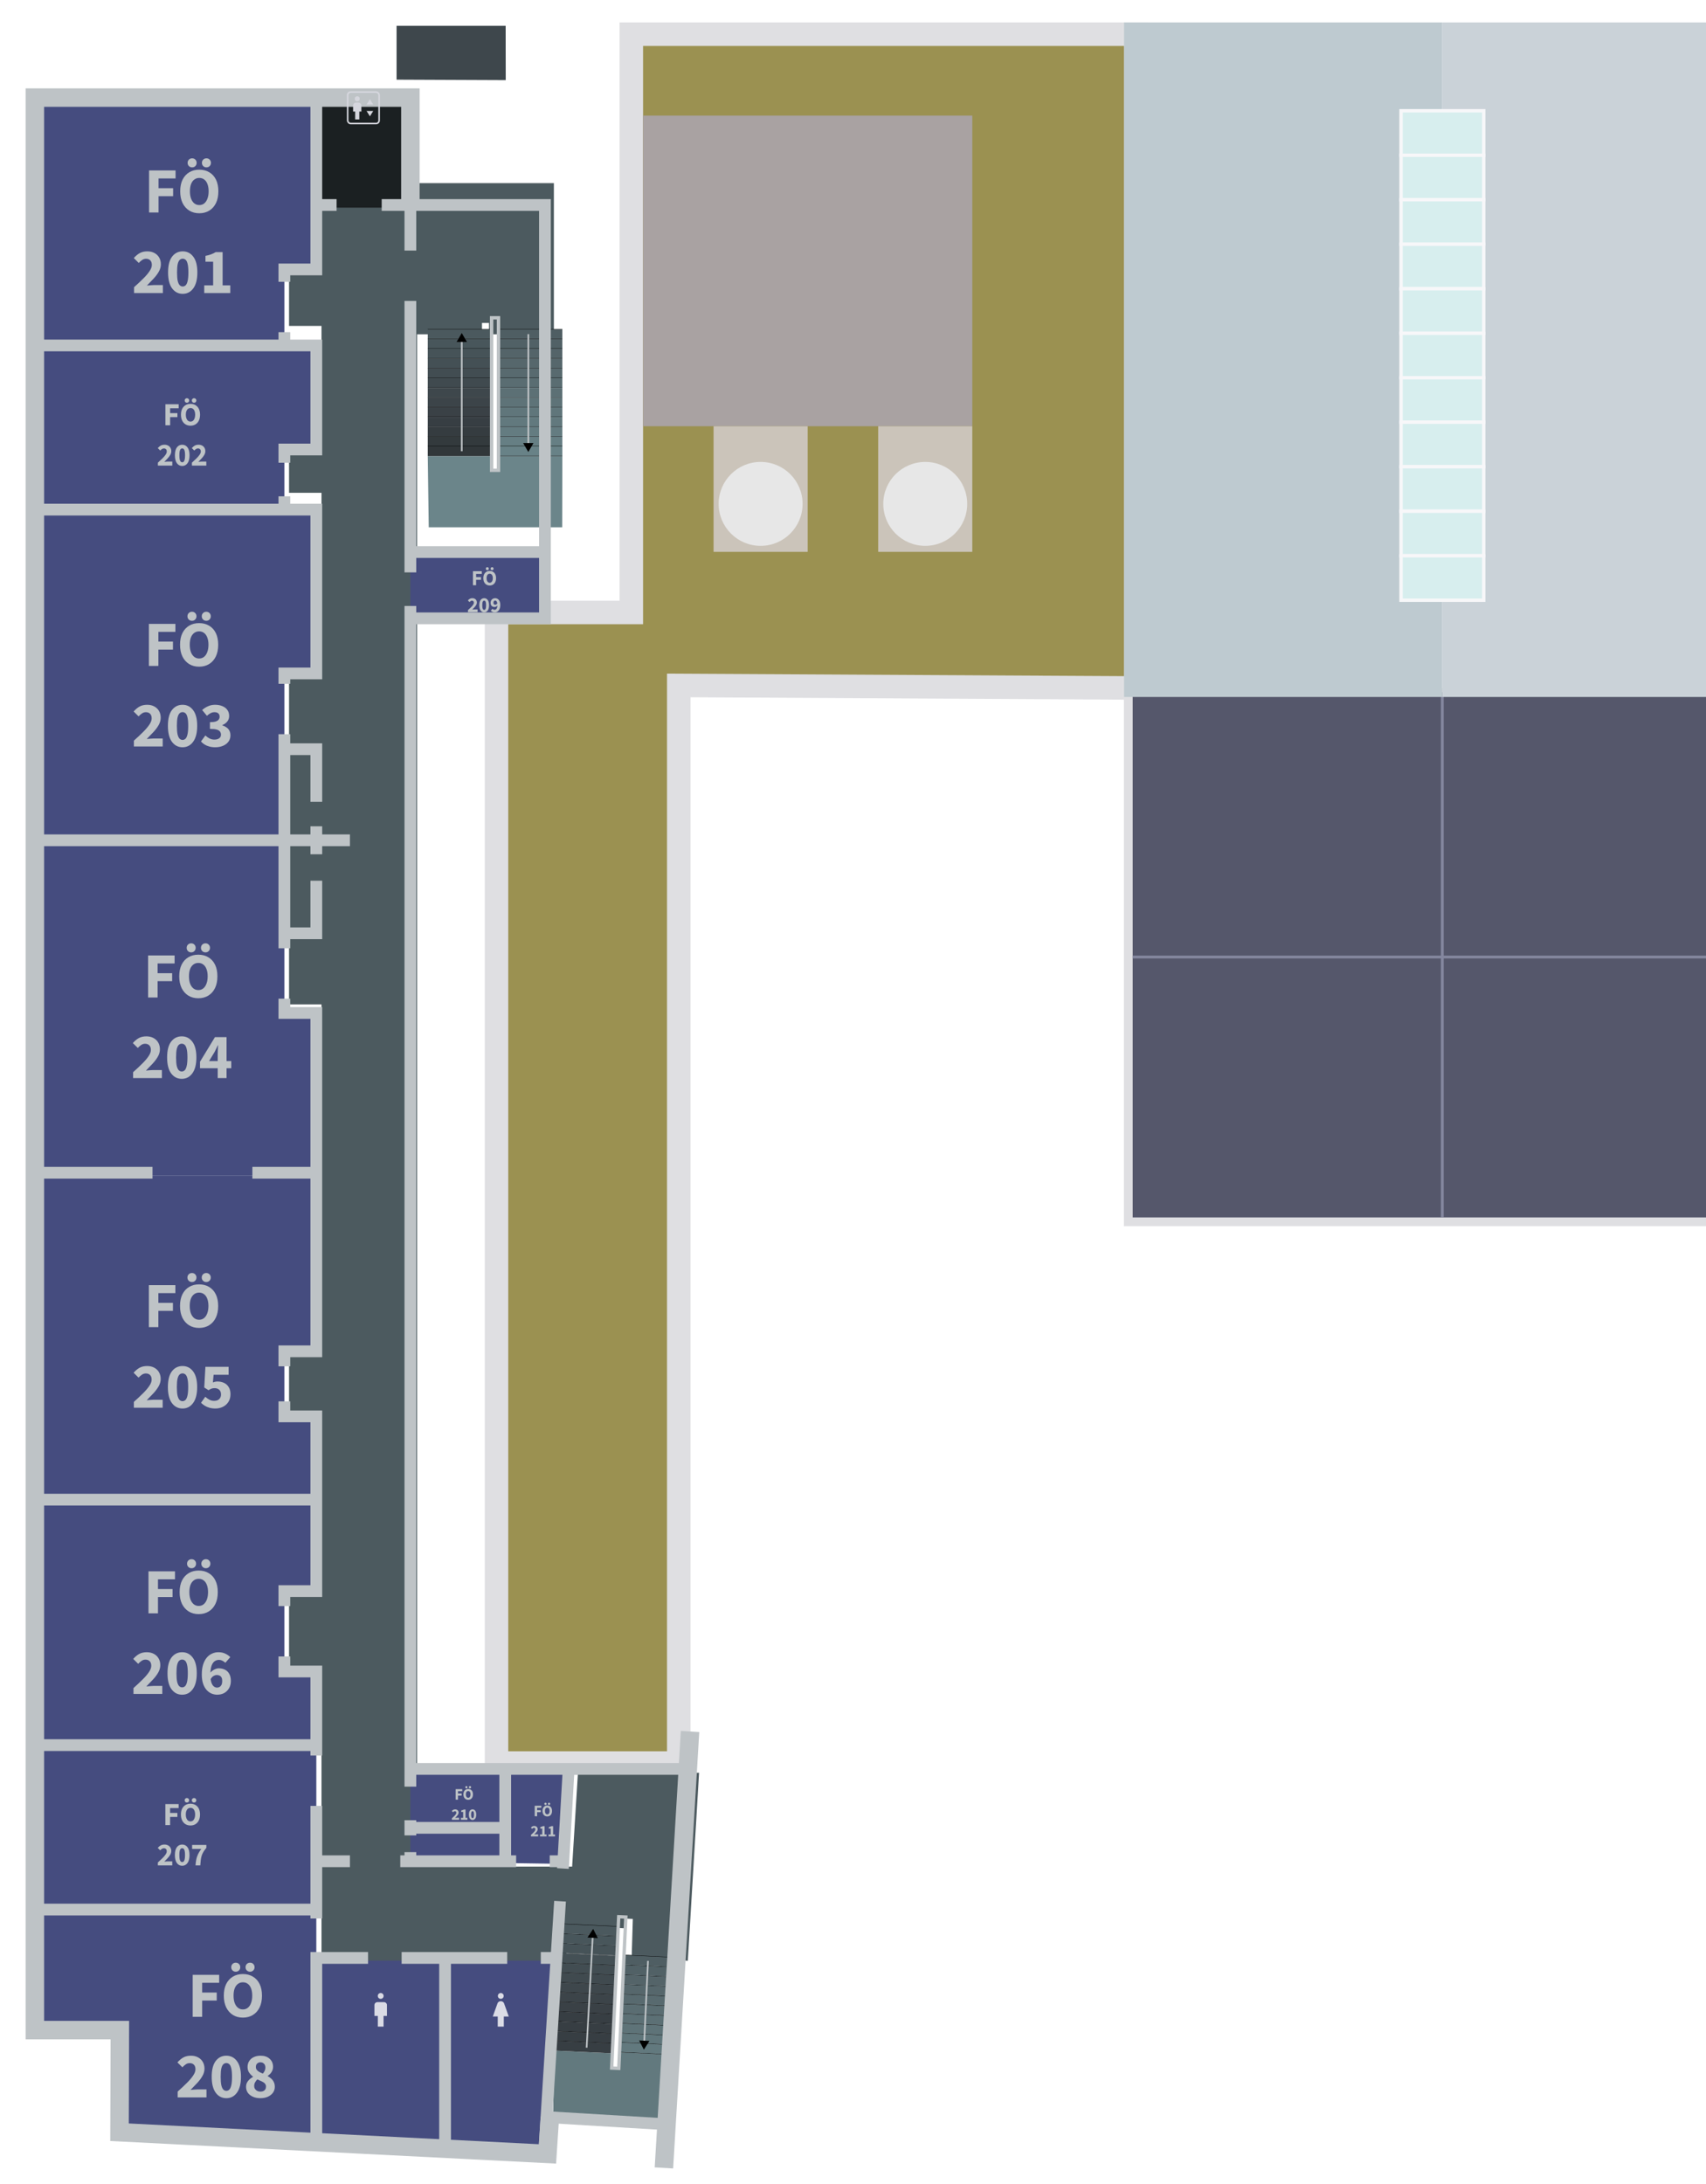 <svg width="5000" height="6400" viewBox="0 0 5000 6400" version="1.1" id="svg1" xml:space="preserve" xmlns="http://www.w3.org/2000/svg">
  <defs id="defs1">
    <marker style="overflow:visible" id="Triangle" refX="0" refY="0" orient="auto-start-reverse" markerWidth="1" markerHeight="1" viewBox="0 0 1 1" preserveAspectRatio="xMidYMid">
      <path transform="scale(0.5)" style="fill:context-stroke;fill-rule:evenodd;stroke:context-stroke;stroke-width:1pt" d="M 5.77,0 -2.88,5 V -5 Z" id="path597"/>
    </marker>
  </defs>
  <g id="floor_2" transform="matrix(40.994,0,0,40.994,1.002,-5510.757)" style="display:inline;opacity:1">
    <g id="g302" style="display:inline" transform="matrix(0.024,0,0,0.024,381.501,218.267)">
      <path style="font-variation-settings:'wght' 700;display:inline;fill:#9b9151;fill-opacity:1;stroke:#dfdfe2;stroke-width:70;stroke-dasharray:none;stroke-opacity:1" d="m -14417.845,-1669.038 401.58,10e-5 V -3391.46 l 1502.914,1e-4 v 1947.272 l -1361.571,-7.5 v 3209.636 l -542.923,2e-4 z" id="path95" transform="translate(-8.040958e-5,2.5984892e-5)"/>
      <path style="font-variation-settings:'wght' 700;display:inline;fill:#3e474c;fill-opacity:1;stroke:none;stroke-width:70;stroke-dasharray:none;stroke-opacity:1" d="m -14618.201,-2468.46 h 324.914 l 0.283,161.869 -325.197,-1.414 z" id="path103" transform="translate(-97.341,-948)"/>
      <rect style="font-variation-settings:'wght' 700;display:inline;fill:#a9a2a2;fill-opacity:1;stroke:none;stroke-width:14.467;stroke-dasharray:none;stroke-opacity:1" id="rect132" width="980.772" height="925.198" x="-13981.265" y="-3148.953" transform="translate(-8.040958e-5,2.5984892e-5)"/>
      <rect style="font-variation-settings:'wght' 700;display:inline;fill:#cbc4ba;fill-opacity:1;stroke:none;stroke-width:4.919;stroke-dasharray:none;stroke-opacity:1" id="rect151" width="280.358" height="374.171" x="-13771.236" y="-2223.755" transform="translate(-8.040958e-5,2.5984892e-5)"/>
      <rect style="font-variation-settings:'wght' 700;display:inline;fill:#55576b;fill-opacity:1;stroke:#dfdfe2;stroke-width:26.086;stroke-dasharray:none;stroke-opacity:1" id="rect187" width="1870.669" height="1577.197" x="3104.522" y="2005.545" transform="translate(-15640.299,-3436.925)"/>
      <path style="font-variation-settings:'wght' 700;display:inline;fill:#55576b;fill-opacity:1;stroke:#84879f;stroke-width:8.327;stroke-dasharray:none;stroke-opacity:1" d="M 3117.565,2794.144 H 4962.154" id="path187" transform="translate(-15640.299,-3436.925)"/>
      <path style="font-variation-settings:'wght' 700;display:inline;fill:#55576b;fill-opacity:1;stroke:#84879f;stroke-width:8.327;stroke-dasharray:none;stroke-opacity:1" d="m 4039.857,2005.545 v 1564.16" id="path188" transform="translate(-15640.299,-3436.925)"/>
      <circle style="font-variation-settings:'wght' 700;display:inline;fill:#e7e7e7;fill-opacity:1;stroke:none;stroke-width:8.626;stroke-dasharray:none;stroke-opacity:1" id="circle188" cx="-13631.058" cy="-1992.471" r="125" transform="translate(-8.040958e-5,2.5984892e-5)"/>
      <rect style="font-variation-settings:'wght' 700;display:inline;fill:#cbc4ba;fill-opacity:1;stroke:none;stroke-width:4.919;stroke-dasharray:none;stroke-opacity:1" id="rect204" width="280.358" height="374.171" x="-13280.851" y="-2223.755" transform="translate(-8.040958e-5,2.5984892e-5)"/>
      <circle style="font-variation-settings:'wght' 700;display:inline;fill:#e7e7e7;fill-opacity:1;stroke:none;stroke-width:8.626;stroke-dasharray:none;stroke-opacity:1" id="circle204" cx="-13140.672" cy="-1992.471" r="125" transform="translate(-8.040958e-5,2.5984892e-5)"/>
      <rect style="font-variation-settings:'wght' 700;display:inline;fill:#becad0;fill-opacity:1;stroke:none;stroke-width:20.961;stroke-dasharray:none;stroke-opacity:1" id="rect208" width="948.13" height="2009.138" x="-12548.352" y="-3426.46" transform="translate(-8.040958e-5,2.5984892e-5)"/>
      <rect style="font-variation-settings:'wght' 700;display:inline;fill:#cad2d8;fill-opacity:1;stroke:none;stroke-width:20.961;stroke-dasharray:none;stroke-opacity:1" id="rect266" width="948.13" height="2009.138" x="-11600.222" y="-3426.46" transform="translate(-8.040958e-5,2.5984892e-5)"/>
      <rect style="font-variation-settings:'wght' 700;display:inline;fill:#d7eeee;fill-opacity:1;stroke:#f7f7f9;stroke-width:10;stroke-dasharray:none;stroke-opacity:1" id="rect276" width="246.31" height="132.54" x="-11723.377" y="-3163.402" transform="translate(-8.040958e-5,2.5984892e-5)"/>
      <rect style="font-variation-settings:'wght' 700;display:inline;fill:#d7eeee;fill-opacity:1;stroke:#f7f7f9;stroke-width:10;stroke-dasharray:none;stroke-opacity:1" id="rect278" width="246.31" height="132.54" x="-11723.377" y="-3030.862" transform="translate(-8.040958e-5,2.5984892e-5)"/>
      <rect style="font-variation-settings:'wght' 700;display:inline;fill:#d7eeee;fill-opacity:1;stroke:#f7f7f9;stroke-width:10;stroke-dasharray:none;stroke-opacity:1" id="rect280" width="246.31" height="132.54" x="-11723.377" y="-2898.322" transform="translate(-8.040958e-5,2.5984892e-5)"/>
      <rect style="font-variation-settings:'wght' 700;display:inline;fill:#d7eeee;fill-opacity:1;stroke:#f7f7f9;stroke-width:10;stroke-dasharray:none;stroke-opacity:1" id="rect282" width="246.31" height="132.54" x="-11723.377" y="-2765.782" transform="translate(-8.040958e-5,2.5984892e-5)"/>
      <rect style="font-variation-settings:'wght' 700;display:inline;fill:#d7eeee;fill-opacity:1;stroke:#f7f7f9;stroke-width:10;stroke-dasharray:none;stroke-opacity:1" id="rect284" width="246.31" height="132.54" x="-11723.377" y="-2633.243" transform="translate(-8.040958e-5,2.5984892e-5)"/>
      <rect style="font-variation-settings:'wght' 700;display:inline;fill:#d7eeee;fill-opacity:1;stroke:#f7f7f9;stroke-width:10;stroke-dasharray:none;stroke-opacity:1" id="rect286" width="246.31" height="132.54" x="-11723.377" y="-2500.703" transform="translate(-8.040958e-5,2.5984892e-5)"/>
      <rect style="font-variation-settings:'wght' 700;display:inline;fill:#d7eeee;fill-opacity:1;stroke:#f7f7f9;stroke-width:10;stroke-dasharray:none;stroke-opacity:1" id="rect288" width="246.31" height="132.54" x="-11723.377" y="-2368.163" transform="translate(-8.040958e-5,2.5984892e-5)"/>
      <rect style="font-variation-settings:'wght' 700;display:inline;fill:#d7eeee;fill-opacity:1;stroke:#f7f7f9;stroke-width:10;stroke-dasharray:none;stroke-opacity:1" id="rect297" width="246.31" height="132.54" x="-11723.377" y="-2235.623" transform="translate(-8.040958e-5,2.5984892e-5)"/>
      <rect style="font-variation-settings:'wght' 700;display:inline;fill:#d7eeee;fill-opacity:1;stroke:#f7f7f9;stroke-width:10;stroke-dasharray:none;stroke-opacity:1" id="rect299" width="246.31" height="132.54" x="-11723.377" y="-2103.084" transform="translate(-8.040958e-5,2.5984892e-5)"/>
      <rect style="font-variation-settings:'wght' 700;display:inline;fill:#d7eeee;fill-opacity:1;stroke:#f7f7f9;stroke-width:10;stroke-dasharray:none;stroke-opacity:1" id="rect301" width="246.31" height="132.54" x="-11723.377" y="-1970.544" transform="translate(-8.040958e-5,2.5984892e-5)"/>
      <rect style="font-variation-settings:'wght' 700;display:inline;fill:#d7eeee;fill-opacity:1;stroke:#f7f7f9;stroke-width:10;stroke-dasharray:none;stroke-opacity:1" id="rect302" width="246.31" height="132.54" x="-11723.377" y="-1838.004" transform="translate(-8.040958e-5,2.5984892e-5)"/>
    </g>
    <path id="path302" style="font-variation-settings:'wdth' 70,'wght' 600;display:inline;fill:#4c5a5f;fill-opacity:1;stroke:none;stroke-width:.488" d="m 22.965,147.521 -0.004,4.682 h -2.321 v 5.524 H 22.961 v 7.559 h -2.321 v 4.369 H 22.961 v 11.903 h -2.321 v 24.668 l 2.321,1e-5 v 24.583 h -2.321 v 4.728 H 22.961 v 12.694 h -2.321 v 5.841 H 22.961 v 20.812 h 17.452 l 0.176,-2.804 4.092,0.191 0.032,-0.693 0.506,0.024 -0.083,2.747 4.015,0.241 0.805,-13.439 h -8.66 l -0.416,6.708 H 29.796 L 29.796,158.325 h 4.639 v -0.809 h 0.501 l 2e-6,0.809 h 4.639 v -10.804 z"/>
    <g id="rooms_2" style="display:inline;opacity:1" transform="matrix(0.024,0,0,0.024,-0.024,255.987)">
      <rect style="font-variation-settings:'wdth' 70,'wght' 600;display:inline;opacity:1;fill:#1b2022;fill-opacity:1;stroke-width:264.646;stroke-dasharray:none" id="rect303" width="280.197" height="319.88" x="942.257" y="-4766.357"/>
      <path style="font-variation-settings:'wght' 700;display:inline;opacity:1;fill:#454c7f;fill-opacity:1;stroke:#bec3c6;stroke-width:0" d="m 103.811,-4028.113 h 743.303 v -226.445 h 95.143 v -511.8 H 103.811 Z" id="FO201"/>
      <path style="font-variation-settings:'wght' 700;display:inline;opacity:1;fill:#454c7f;fill-opacity:1;stroke:#bec3c6;stroke-width:0" d="m 103.811,-3539.143 h 743.303 v -179.111 h 95.143 v -309.858 H 103.811 Z" id="FO202"/>
      <path style="font-variation-settings:'wght' 700;display:inline;opacity:1;fill:#454c7f;fill-opacity:1;stroke:#bec3c6;stroke-width:0" d="m 103.811,-2554.236 h 743.303 v -496.947 h 95.143 v -487.96 H 103.811 Z" id="FO203"/>
      <path style="font-variation-settings:'wght' 700;display:inline;opacity:1;fill:#454c7f;fill-opacity:1;stroke:#bec3c6;stroke-width:0" d="m 103.811,-2554.236 h 743.303 v 514.294 h 95.143 v 475.94 l -838.446,-10e-5 z" id="FO204"/>
      <path style="font-variation-settings:'wght' 700;display:inline;opacity:1;fill:#454c7f;fill-opacity:1;stroke:#bec3c6;stroke-width:0" d="m 103.811,-1564.002 h 838.446 v 531.804 h -95.143 v 193.813 h 95.143 v 248.037 H 103.811 Z" id="FO205"/>
      <path style="font-variation-settings:'wght' 700;display:inline;opacity:1;fill:#454c7f;fill-opacity:1;stroke:#bec3c6;stroke-width:0" d="m 103.811,-590.348 h 838.446 v 272.352 h -95.143 v 239.467 h 95.143 V 140.796 H 103.811 Z" id="FO206"/>
      <rect style="font-variation-settings:'wdth' 70,'wght' 600;display:inline;opacity:1;fill:#454c7f;fill-opacity:1;stroke-width:248.659;stroke-dasharray:none" id="FO209" width="400.887" height="197.38" x="1222.454" y="-3412.713"/>
      <rect style="font-variation-settings:'wdth' 70,'wght' 600;display:inline;opacity:1;fill:#454c7f;fill-opacity:1;stroke-width:206.052;stroke-dasharray:none" id="FO210" width="282.575" height="175.506" x="1222.454" y="211.654"/>
      <rect style="font-variation-settings:'wdth' 70,'wght' 600;display:inline;opacity:1;fill:#454c7f;fill-opacity:1;stroke-width:155.147;stroke-dasharray:none" id="FO210a" width="282.575" height="99.5" x="1222.454" y="387.159"/>
      <path style="font-variation-settings:'wght' 700;display:inline;opacity:1;fill:#454c7f;fill-opacity:1;stroke:#bec3c6;stroke-width:0" d="m 1505.03,211.654 h 188.907 l -17.042,275.006 -171.865,-2.653 z" id="FO211"/>
      <path style="font-variation-settings:'wght' 700;display:inline;opacity:1;fill:#454c7f;fill-opacity:1;stroke:#bec3c6;stroke-width:0" d="M 942.257,774.66 H 1325.819 V 1342.926 L 942.257,1323.489 Z" id="FO213"/>
      <path style="font-variation-settings:'wght' 700;display:inline;opacity:1;fill:#454c7f;fill-opacity:1;stroke:#bec3c6;stroke-width:0" d="m 1328.669,774.66 h 329.03 l -32.696,583.428 -299.184,-15.161 z" id="FO215"/>
      <rect style="font-variation-settings:'wdth' 70,'wght' 600;display:inline;opacity:1;fill:#454c7f;fill-opacity:1;stroke-width:592.916;stroke-dasharray:none" id="FO207" width="838.446" height="489.76" x="103.811" y="140.796"/>
      <path style="font-variation-settings:'wght' 700;display:inline;opacity:1;fill:#454c7f;fill-opacity:1;stroke:#bec3c6;stroke-width:0" d="m 103.811,630.555 838.446,-2e-5 -10e-6,692.934 -586.257,-29.709 0.997,-303.278 -253.186,-0.833 z" id="FO208"/>
    </g>
    <g id="g588" transform="matrix(0.024,0,0,0.024,18.935,263.239)" style="display:inline">
      <path style="font-variation-settings:'wght' 700;display:inline;fill:#62797e;fill-opacity:1;stroke:none;stroke-width:10" d="m 862.058,740.627 172.101,8.024 -2.028,43.812 21.172,0.987 3.602,-47.754 157.979,7.366 -10.245,219.734 -347.526,-20.817 z" id="path525"/>
      <rect style="font-variation-settings:'wdth' 70,'wght' 600;display:inline;fill:#60767b;fill-opacity:1;stroke-width:6.409;stroke-dasharray:none" id="rect525" width="172.374" height="29.064" x="1090.489" y="637.533" transform="rotate(2.67)"/>
      <rect style="font-variation-settings:'wdth' 70,'wght' 600;display:inline;fill:#5e7378;fill-opacity:1;stroke-width:6.409;stroke-dasharray:none" id="rect526" width="172.374" height="29.064" x="1090.489" y="608.469" transform="rotate(2.67)"/>
      <rect style="font-variation-settings:'wdth' 70,'wght' 600;display:inline;fill:#5c7075;fill-opacity:1;stroke-width:6.409;stroke-dasharray:none" id="rect527" width="172.374" height="29.064" x="1090.489" y="579.405" transform="rotate(2.67)"/>
      <rect style="font-variation-settings:'wdth' 70,'wght' 600;display:inline;fill:#5a6d72;fill-opacity:1;stroke-width:6.409;stroke-dasharray:none" id="rect528" width="172.374" height="29.064" x="1090.489" y="550.34" transform="rotate(2.67)"/>
      <rect style="font-variation-settings:'wdth' 70,'wght' 600;display:inline;fill:#586a6f;fill-opacity:1;stroke-width:6.409;stroke-dasharray:none" id="rect529" width="172.374" height="29.064" x="1090.489" y="521.276" transform="rotate(2.67)"/>
      <rect style="font-variation-settings:'wdth' 70,'wght' 600;display:inline;fill:#56676c;fill-opacity:1;stroke-width:6.409;stroke-dasharray:none" id="rect530" width="172.374" height="29.064" x="1090.489" y="492.211" transform="rotate(2.67)"/>
      <rect style="font-variation-settings:'wdth' 70,'wght' 600;display:inline;fill:#000;fill-opacity:1;stroke-width:1.189;stroke-dasharray:none" id="rect531" width="172.374" height="1" x="1090.489" y="637.533" transform="rotate(2.67)"/>
      <rect style="font-variation-settings:'wdth' 70,'wght' 600;display:inline;fill:#000;fill-opacity:1;stroke-width:1.189;stroke-dasharray:none" id="rect532" width="172.374" height="1" x="1090.489" y="608.469" transform="rotate(2.67)"/>
      <rect style="font-variation-settings:'wdth' 70,'wght' 600;display:inline;fill:#000;fill-opacity:1;stroke-width:1.189;stroke-dasharray:none" id="rect533" width="172.374" height="1" x="1090.489" y="579.405" transform="rotate(2.67)"/>
      <rect style="font-variation-settings:'wdth' 70,'wght' 600;display:inline;fill:#000;fill-opacity:1;stroke-width:1.189;stroke-dasharray:none" id="rect534" width="172.374" height="1" x="1090.489" y="550.34" transform="rotate(2.67)"/>
      <rect style="font-variation-settings:'wdth' 70,'wght' 600;display:inline;fill:#000;fill-opacity:1;stroke-width:1.189;stroke-dasharray:none" id="rect535" width="172.374" height="1" x="1090.489" y="521.276" transform="rotate(2.67)"/>
      <rect style="font-variation-settings:'wdth' 70,'wght' 600;display:inline;fill:#000;fill-opacity:1;stroke-width:1.189;stroke-dasharray:none" id="rect536" width="172.374" height="1" x="1090.489" y="492.211" transform="rotate(2.67)"/>
      <rect style="font-variation-settings:'wdth' 70,'wght' 600;display:inline;fill:#546469;fill-opacity:1;stroke-width:6.409;stroke-dasharray:none" id="rect537" width="172.374" height="29.064" x="1090.489" y="463.147" transform="rotate(2.67)"/>
      <rect style="font-variation-settings:'wdth' 70,'wght' 600;display:inline;fill:#000;fill-opacity:1;stroke-width:1.189;stroke-dasharray:none" id="rect538" width="172.374" height="1" x="1090.489" y="463.147" transform="rotate(2.67)"/>
      <rect style="font-variation-settings:'wdth' 70,'wght' 600;display:inline;fill:#516166;fill-opacity:1;stroke-width:6.409;stroke-dasharray:none" id="rect539" width="172.374" height="29.064" x="1090.489" y="434.083" transform="rotate(2.67)"/>
      <rect style="font-variation-settings:'wdth' 70,'wght' 600;display:inline;fill:#000;fill-opacity:1;stroke-width:1.189;stroke-dasharray:none" id="rect540" width="172.374" height="1" x="1090.489" y="434.083" transform="rotate(2.67)"/>
      <rect style="font-variation-settings:'wdth' 70,'wght' 600;display:inline;fill:#4f5e63;fill-opacity:1;stroke-width:6.409;stroke-dasharray:none" id="rect541" width="172.374" height="29.064" x="1090.489" y="405.018" transform="rotate(2.67)"/>
      <rect style="font-variation-settings:'wdth' 70,'wght' 600;display:inline;fill:#000;fill-opacity:1;stroke-width:1.189;stroke-dasharray:none" id="rect542" width="172.374" height="1" x="1090.489" y="405.018" transform="rotate(2.67)"/>
      <rect style="font-variation-settings:'wdth' 70,'wght' 600;display:inline;fill:#000;fill-opacity:1;stroke-width:1.189;stroke-dasharray:none" id="rect543" width="172.374" height="1" x="895.531" y="408.029" transform="rotate(2.67)"/>
      <rect style="font-variation-settings:'wdth' 70,'wght' 600;display:inline;fill:#465358;fill-opacity:1;stroke-width:6.409;stroke-dasharray:none" id="rect544" width="172.374" height="29.064" x="895.531" y="378.965" transform="rotate(2.67)"/>
      <rect style="font-variation-settings:'wdth' 70,'wght' 600;display:inline;fill:#000;fill-opacity:1;stroke-width:1.189;stroke-dasharray:none" id="rect545" width="172.374" height="1" x="895.531" y="378.965" transform="rotate(2.67)"/>
      <rect style="font-variation-settings:'wdth' 70,'wght' 600;display:inline;fill:#48565b;fill-opacity:1;stroke-width:6.409;stroke-dasharray:none" id="rect546" width="172.374" height="29.064" x="895.531" y="349.901" transform="rotate(2.67)"/>
      <rect style="font-variation-settings:'wdth' 70,'wght' 600;display:inline;fill:#000;fill-opacity:1;stroke-width:1.189;stroke-dasharray:none" id="rect547" width="172.374" height="1" x="895.531" y="349.901" transform="rotate(2.67)"/>
      <rect style="font-variation-settings:'wdth' 70,'wght' 600;display:inline;fill:#4b595e;fill-opacity:1;stroke-width:6.409;stroke-dasharray:none" id="rect548" width="172.374" height="29.064" x="895.531" y="320.836" transform="rotate(2.67)"/>
      <rect style="font-variation-settings:'wdth' 70,'wght' 600;display:inline;fill:#000;fill-opacity:1;stroke-width:1.189;stroke-dasharray:none" id="rect549" width="172.374" height="1" x="895.531" y="320.836" transform="rotate(2.67)"/>
      <rect style="font-variation-settings:'wdth' 70,'wght' 600;display:inline;fill:#62797e;fill-opacity:1;stroke-width:6.409;stroke-dasharray:none" id="rect550" width="172.374" height="29.064" x="1090.489" y="666.598" transform="rotate(2.67)"/>
      <rect style="font-variation-settings:'wdth' 70,'wght' 600;display:inline;fill:#445055;fill-opacity:1;stroke-width:6.409;stroke-dasharray:none" id="rect551" width="172.374" height="29.064" x="895.531" y="409.029" transform="rotate(2.67)"/>
      <rect style="font-variation-settings:'wdth' 70,'wght' 600;display:inline;fill:#424d52;fill-opacity:1;stroke-width:6.409;stroke-dasharray:none" id="rect552" width="172.374" height="29.064" x="895.531" y="438.094" transform="rotate(2.67)"/>
      <rect style="font-variation-settings:'wdth' 70,'wght' 600;display:inline;fill:#404a4f;fill-opacity:1;stroke-width:6.409;stroke-dasharray:none" id="rect553" width="172.374" height="29.064" x="895.531" y="467.158" transform="rotate(2.67)"/>
      <rect style="font-variation-settings:'wdth' 70,'wght' 600;display:inline;fill:#3e474c;fill-opacity:1;stroke-width:6.409;stroke-dasharray:none" id="rect554" width="172.374" height="29.064" x="895.531" y="496.222" transform="rotate(2.67)"/>
      <rect style="font-variation-settings:'wdth' 70,'wght' 600;display:inline;fill:#3c4449;fill-opacity:1;stroke-width:6.409;stroke-dasharray:none" id="rect555" width="172.374" height="29.064" x="895.531" y="525.287" transform="rotate(2.67)"/>
      <rect style="font-variation-settings:'wdth' 70,'wght' 600;display:inline;fill:#3a4146;fill-opacity:1;stroke-width:6.409;stroke-dasharray:none" id="rect556" width="172.374" height="29.064" x="895.531" y="554.351" transform="rotate(2.67)"/>
      <rect style="font-variation-settings:'wdth' 70,'wght' 600;display:inline;fill:#373e43;fill-opacity:1;stroke-width:6.409;stroke-dasharray:none" id="rect557" width="172.374" height="29.064" x="895.531" y="583.415" transform="rotate(2.67)"/>
      <rect style="font-variation-settings:'wdth' 70,'wght' 600;display:inline;fill:#000;fill-opacity:1;stroke-width:1.189;stroke-dasharray:none" id="rect558" width="172.374" height="1" x="895.531" y="437.094" transform="rotate(2.67)"/>
      <rect style="font-variation-settings:'wdth' 70,'wght' 600;display:inline;fill:#000;fill-opacity:1;stroke-width:1.189;stroke-dasharray:none" id="rect559" width="172.374" height="1" x="895.531" y="466.158" transform="rotate(2.67)"/>
      <rect style="font-variation-settings:'wdth' 70,'wght' 600;display:inline;fill:#000;fill-opacity:1;stroke-width:1.189;stroke-dasharray:none" id="rect560" width="172.374" height="1" x="895.531" y="495.222" transform="rotate(2.67)"/>
      <rect style="font-variation-settings:'wdth' 70,'wght' 600;display:inline;fill:#000;fill-opacity:1;stroke-width:1.189;stroke-dasharray:none" id="rect561" width="172.374" height="1" x="895.531" y="524.287" transform="rotate(2.67)"/>
      <rect style="font-variation-settings:'wdth' 70,'wght' 600;display:inline;fill:#000;fill-opacity:1;stroke-width:1.189;stroke-dasharray:none" id="rect562" width="172.374" height="1" x="895.531" y="553.351" transform="rotate(2.67)"/>
      <rect style="font-variation-settings:'wdth' 70,'wght' 600;display:inline;fill:#000;fill-opacity:1;stroke-width:1.189;stroke-dasharray:none" id="rect563" width="172.374" height="1" x="895.531" y="582.415" transform="rotate(2.67)"/>
      <rect style="font-variation-settings:'wdth' 70,'wght' 600;display:inline;fill:#000;fill-opacity:1;stroke-width:1.189;stroke-dasharray:none" id="rect564" width="172.374" height="1" x="895.531" y="611.48" transform="rotate(2.67)"/>
      <rect style="font-variation-settings:'wdth' 70,'wght' 600;display:inline;fill:#000;fill-opacity:1;stroke-width:1.189;stroke-dasharray:none" id="rect567" width="172.374" height="1" x="1090.489" y="665.598" transform="rotate(2.67)"/>
      <rect style="font-variation-settings:'wdth' 70,'wght' 600;display:inline;fill:#373e43;fill-opacity:1;stroke-width:6.409;stroke-dasharray:none" id="rect582" width="172.374" height="29.064" x="895.531" y="612.48" transform="rotate(2.67)"/>
      <rect style="font-variation-settings:'wdth' 70,'wght' 600;display:inline;fill:#373e43;fill-opacity:1;stroke-width:6.409;stroke-dasharray:none" id="rect583" width="172.374" height="29.064" x="895.531" y="641.544" transform="rotate(2.67)"/>
      <rect style="font-variation-settings:'wdth' 70,'wght' 600;display:inline;fill:#373e43;fill-opacity:1;stroke-width:6.409;stroke-dasharray:none" id="rect584" width="172.374" height="29.064" x="895.531" y="670.608" transform="rotate(2.67)"/>
      <rect style="font-variation-settings:'wdth' 70,'wght' 600;display:inline;fill:#000;fill-opacity:1;stroke-width:1.189;stroke-dasharray:none" id="rect585" width="172.374" height="1" x="895.531" y="640.544" transform="rotate(2.67)"/>
      <rect style="font-variation-settings:'wdth' 70,'wght' 600;display:inline;fill:#000;fill-opacity:1;stroke-width:1.189;stroke-dasharray:none" id="rect586" width="172.374" height="1" x="895.531" y="669.608" transform="rotate(2.67)"/>
      <rect style="font-variation-settings:'wdth' 70,'wght' 600;display:inline;fill:#000;fill-opacity:1;stroke-width:1.189;stroke-dasharray:none" id="rect587" width="172.374" height="1" x="1090.489" y="694.662" transform="rotate(2.67,0.047,0.315)"/>
      <path style="font-variation-settings:'wdth' 70,'wght' 600;display:inline;opacity:1;fill:none;fill-opacity:1;stroke:#bec3c6;stroke-width:5;stroke-dasharray:none;stroke-opacity:1;marker-end:url(#Triangle)" d="m 1140.358,473.4 -11.496,246.557" id="path587" transform="translate(3.6758074e-6,1.8533232e-5)"/>
      <path style="font-variation-settings:'wdth' 70,'wght' 600;display:inline;opacity:1;fill:none;fill-opacity:1;stroke:#bec3c6;stroke-width:5;stroke-dasharray:none;stroke-opacity:1;marker-end:url(#Triangle)" d="M 957.564,731.889 976.009,395.789" id="path588" transform="translate(3.6758074e-6,1.8533232e-5)"/>
      <rect style="font-variation-settings:'wght' 700;display:inline;fill:none;stroke:#bec3c6;stroke-width:10;stroke-opacity:1" id="rect588" width="21.195" height="451.138" x="1067.876" y="292.401" transform="rotate(2.67,0.197,1.263)"/>
    </g>
    <g id="g744" transform="matrix(-0.024,0,0,-0.024,77.016,134.517)" style="display:inline">
      <rect style="font-variation-settings:'wdth' 70,'wght' 600;display:inline;fill:#4b595e;fill-opacity:1;stroke-width:6.731;stroke-dasharray:none" id="rect589" width="190.167" height="29.064" x="1745.594" y="-1006.071"/>
      <rect style="font-variation-settings:'wdth' 70,'wght' 600;display:inline;fill:#48565b;fill-opacity:1;stroke-width:6.731;stroke-dasharray:none" id="rect590" width="190.167" height="29.064" x="1745.594" y="-1035.135"/>
      <rect style="font-variation-settings:'wdth' 70,'wght' 600;display:inline;fill:#465358;fill-opacity:1;stroke-width:6.731;stroke-dasharray:none" id="rect591" width="190.167" height="29.064" x="1745.594" y="-1064.2"/>
      <rect style="font-variation-settings:'wdth' 70,'wght' 600;display:inline;fill:#445055;fill-opacity:1;stroke-width:6.731;stroke-dasharray:none" id="rect592" width="190.167" height="29.064" x="1745.594" y="-1093.264"/>
      <rect style="font-variation-settings:'wdth' 70,'wght' 600;display:inline;fill:#424d52;fill-opacity:1;stroke-width:6.731;stroke-dasharray:none" id="rect593" width="190.167" height="29.064" x="1745.594" y="-1122.329"/>
      <rect style="font-variation-settings:'wdth' 70,'wght' 600;display:inline;fill:#404a4f;fill-opacity:1;stroke-width:6.731;stroke-dasharray:none" id="rect594" width="190.167" height="29.064" x="1745.594" y="-1151.393"/>
      <rect style="font-variation-settings:'wdth' 70,'wght' 600;display:inline;fill:#000;fill-opacity:1;stroke-width:1.249;stroke-dasharray:none" id="rect595" width="190.167" height="1" x="1745.594" y="-977.007"/>
      <rect style="font-variation-settings:'wdth' 70,'wght' 600;display:inline;fill:#000;fill-opacity:1;stroke-width:1.249;stroke-dasharray:none" id="rect596" width="190.167" height="1" x="1745.594" y="-1006.071"/>
      <rect style="font-variation-settings:'wdth' 70,'wght' 600;display:inline;fill:#000;fill-opacity:1;stroke-width:1.249;stroke-dasharray:none" id="rect597" width="190.167" height="1" x="1745.594" y="-1035.135"/>
      <rect style="font-variation-settings:'wdth' 70,'wght' 600;display:inline;fill:#000;fill-opacity:1;stroke-width:1.249;stroke-dasharray:none" id="rect598" width="190.167" height="1" x="1745.594" y="-1064.2"/>
      <rect style="font-variation-settings:'wdth' 70,'wght' 600;display:inline;fill:#000;fill-opacity:1;stroke-width:1.249;stroke-dasharray:none" id="rect599" width="190.167" height="1" x="1745.594" y="-1093.264"/>
      <rect style="font-variation-settings:'wdth' 70,'wght' 600;display:inline;fill:#000;fill-opacity:1;stroke-width:1.249;stroke-dasharray:none" id="rect600" width="190.167" height="1" x="1745.594" y="-1122.329"/>
      <rect style="font-variation-settings:'wdth' 70,'wght' 600;display:inline;fill:#000;fill-opacity:1;stroke-width:1.249;stroke-dasharray:none" id="rect601" width="190.167" height="1" x="1745.594" y="-1151.393"/>
      <rect style="font-variation-settings:'wdth' 70,'wght' 600;display:inline;fill:#4f5e63;fill-opacity:1;stroke-width:6.731;stroke-dasharray:none" id="rect602" width="190.167" height="29.064" x="1534.874" y="-1006.071"/>
      <rect style="font-variation-settings:'wdth' 70,'wght' 600;display:inline;fill:#516166;fill-opacity:1;stroke-width:6.731;stroke-dasharray:none" id="rect603" width="190.167" height="29.064" x="1534.874" y="-1035.135"/>
      <rect style="font-variation-settings:'wdth' 70,'wght' 600;display:inline;fill:#546469;fill-opacity:1;stroke-width:6.731;stroke-dasharray:none" id="rect604" width="190.167" height="29.064" x="1534.874" y="-1064.2"/>
      <rect style="font-variation-settings:'wdth' 70,'wght' 600;display:inline;fill:#56676c;fill-opacity:1;stroke-width:6.731;stroke-dasharray:none" id="rect605" width="190.167" height="29.064" x="1534.874" y="-1093.264"/>
      <rect style="font-variation-settings:'wdth' 70,'wght' 600;display:inline;fill:#586a6f;fill-opacity:1;stroke-width:6.731;stroke-dasharray:none" id="rect606" width="190.167" height="29.064" x="1534.874" y="-1122.329"/>
      <rect style="font-variation-settings:'wdth' 70,'wght' 600;display:inline;fill:#5a6d72;fill-opacity:1;stroke-width:6.731;stroke-dasharray:none" id="rect607" width="190.167" height="29.064" x="1534.874" y="-1151.393"/>
      <rect style="font-variation-settings:'wdth' 70,'wght' 600;display:inline;fill:#000;fill-opacity:1;stroke-width:1.249;stroke-dasharray:none" id="rect608" width="190.167" height="1" x="1534.874" y="-977.007"/>
      <rect style="font-variation-settings:'wdth' 70,'wght' 600;display:inline;fill:#000;fill-opacity:1;stroke-width:1.249;stroke-dasharray:none" id="rect609" width="190.167" height="1" x="1534.874" y="-1006.071"/>
      <rect style="font-variation-settings:'wdth' 70,'wght' 600;display:inline;fill:#000;fill-opacity:1;stroke-width:1.249;stroke-dasharray:none" id="rect610" width="190.167" height="1" x="1534.874" y="-1035.135"/>
      <rect style="font-variation-settings:'wdth' 70,'wght' 600;display:inline;fill:#000;fill-opacity:1;stroke-width:1.249;stroke-dasharray:none" id="rect611" width="190.167" height="1" x="1534.874" y="-1064.2"/>
      <rect style="font-variation-settings:'wdth' 70,'wght' 600;display:inline;fill:#000;fill-opacity:1;stroke-width:1.249;stroke-dasharray:none" id="rect612" width="190.167" height="1" x="1534.874" y="-1093.264"/>
      <rect style="font-variation-settings:'wdth' 70,'wght' 600;display:inline;fill:#000;fill-opacity:1;stroke-width:1.249;stroke-dasharray:none" id="rect613" width="190.167" height="1" x="1534.874" y="-1122.329"/>
      <rect style="font-variation-settings:'wdth' 70,'wght' 600;display:inline;fill:#000;fill-opacity:1;stroke-width:1.249;stroke-dasharray:none" id="rect634" width="190.167" height="1" x="1534.874" y="-1151.393"/>
      <rect style="font-variation-settings:'wdth' 70,'wght' 600;display:inline;fill:#3e474c;fill-opacity:1;stroke-width:6.731;stroke-dasharray:none" id="rect635" width="190.167" height="29.064" x="1745.594" y="-1180.457"/>
      <rect style="font-variation-settings:'wdth' 70,'wght' 600;display:inline;fill:#000;fill-opacity:1;stroke-width:1.249;stroke-dasharray:none" id="rect636" width="190.167" height="1" x="1745.594" y="-1180.457"/>
      <rect style="font-variation-settings:'wdth' 70,'wght' 600;display:inline;fill:#3c4449;fill-opacity:1;stroke-width:6.731;stroke-dasharray:none" id="rect637" width="190.167" height="29.064" x="1745.594" y="-1209.522"/>
      <rect style="font-variation-settings:'wdth' 70,'wght' 600;display:inline;fill:#000;fill-opacity:1;stroke-width:1.249;stroke-dasharray:none" id="rect639" width="190.167" height="1" x="1745.594" y="-1209.522"/>
      <rect style="font-variation-settings:'wdth' 70,'wght' 600;display:inline;fill:#3a4146;fill-opacity:1;stroke-width:6.731;stroke-dasharray:none" id="rect640" width="190.167" height="29.064" x="1745.594" y="-1238.586"/>
      <rect style="font-variation-settings:'wdth' 70,'wght' 600;display:inline;fill:#000;fill-opacity:1;stroke-width:1.249;stroke-dasharray:none" id="rect641" width="190.167" height="1" x="1745.594" y="-1238.586"/>
      <rect style="font-variation-settings:'wdth' 70,'wght' 600;display:inline;fill:#5c7075;fill-opacity:1;stroke-width:6.731;stroke-dasharray:none" id="rect642" width="190.167" height="29.064" x="1534.874" y="-1180.457"/>
      <rect style="font-variation-settings:'wdth' 70,'wght' 600;display:inline;fill:#000;fill-opacity:1;stroke-width:1.249;stroke-dasharray:none" id="rect643" width="190.167" height="1" x="1534.874" y="-1180.457"/>
      <rect style="font-variation-settings:'wdth' 70,'wght' 600;display:inline;fill:#5e7378;fill-opacity:1;stroke-width:6.731;stroke-dasharray:none" id="rect671" width="190.167" height="29.064" x="1534.874" y="-1209.522"/>
      <rect style="font-variation-settings:'wdth' 70,'wght' 600;display:inline;fill:#000;fill-opacity:1;stroke-width:1.249;stroke-dasharray:none" id="rect672" width="190.167" height="1" x="1534.874" y="-1209.522"/>
      <rect style="font-variation-settings:'wdth' 70,'wght' 600;display:inline;fill:#60767b;fill-opacity:1;stroke-width:6.731;stroke-dasharray:none" id="rect673" width="190.167" height="29.064" x="1534.874" y="-1238.586"/>
      <rect style="font-variation-settings:'wdth' 70,'wght' 600;display:inline;fill:#000;fill-opacity:1;stroke-width:1.249;stroke-dasharray:none" id="rect674" width="190.167" height="1" x="1534.874" y="-1238.586"/>
      <path style="font-variation-settings:'wght' 700;fill:#6b858a;fill-opacity:1;stroke:#bec3c6;stroke-width:0" d="m 1725.042,-1397.046 v 42.203 h -190.168 l 0.427,-212.016 h 397.547 l 2.912,212.016 h -190.167 l 2e-4,-42.203 z" id="path684"/>
      <rect style="font-variation-settings:'wdth' 70,'wght' 600;display:inline;fill:#373e43;fill-opacity:1;stroke-width:6.731;stroke-dasharray:none" id="rect684" width="190.167" height="29.064" x="1745.594" y="-1267.65"/>
      <rect style="font-variation-settings:'wdth' 70,'wght' 600;display:inline;fill:#000;fill-opacity:1;stroke-width:1.249;stroke-dasharray:none" id="rect685" width="190.167" height="1" x="1745.594" y="-1267.65"/>
      <rect style="font-variation-settings:'wdth' 70,'wght' 600;display:inline;fill:#62797e;fill-opacity:1;stroke-width:6.731;stroke-dasharray:none" id="rect687" width="190.167" height="29.064" x="1534.874" y="-1267.65"/>
      <rect style="font-variation-settings:'wdth' 70,'wght' 600;display:inline;fill:#647c81;fill-opacity:1;stroke-width:6.731;stroke-dasharray:none" id="rect688" width="190.167" height="29.064" x="1534.874" y="-1296.715"/>
      <rect style="font-variation-settings:'wdth' 70,'wght' 600;display:inline;fill:#667f84;fill-opacity:1;stroke-width:6.731;stroke-dasharray:none" id="rect689" width="190.167" height="29.064" x="1534.874" y="-1325.779"/>
      <rect style="font-variation-settings:'wdth' 70,'wght' 600;display:inline;fill:#688287;fill-opacity:1;stroke-width:6.731;stroke-dasharray:none" id="rect721" width="190.167" height="29.064" x="1534.874" y="-1354.843"/>
      <rect style="font-variation-settings:'wdth' 70,'wght' 600;display:inline;fill:#353c40;fill-opacity:1;stroke-width:6.731;stroke-dasharray:none" id="rect722" width="190.167" height="29.064" x="1745.594" y="-1296.715"/>
      <rect style="font-variation-settings:'wdth' 70,'wght' 600;display:inline;fill:#333a3d;fill-opacity:1;stroke-width:6.731;stroke-dasharray:none" id="rect723" width="190.167" height="29.064" x="1745.594" y="-1325.779"/>
      <rect style="font-variation-settings:'wdth' 70,'wght' 600;display:inline;fill:#31373a;fill-opacity:1;stroke-width:6.731;stroke-dasharray:none" id="rect731" width="190.167" height="29.064" x="1745.594" y="-1354.843"/>
      <rect style="font-variation-settings:'wdth' 70,'wght' 600;display:inline;fill:#000;fill-opacity:1;stroke-width:1.249;stroke-dasharray:none" id="rect733" width="190.167" height="1" x="1745.594" y="-1296.715"/>
      <rect style="font-variation-settings:'wdth' 70,'wght' 600;display:inline;fill:#000;fill-opacity:1;stroke-width:1.249;stroke-dasharray:none" id="rect737" width="190.167" height="1" x="1745.594" y="-1325.779"/>
      <rect style="font-variation-settings:'wdth' 70,'wght' 600;display:inline;fill:#000;fill-opacity:1;stroke-width:1.249;stroke-dasharray:none" id="rect739" width="190.167" height="1" x="1534.874" y="-1267.65"/>
      <rect style="font-variation-settings:'wdth' 70,'wght' 600;display:inline;fill:#000;fill-opacity:1;stroke-width:1.249;stroke-dasharray:none" id="rect741" width="190.167" height="1" x="1534.874" y="-1296.715"/>
      <rect style="font-variation-settings:'wdth' 70,'wght' 600;display:inline;fill:#000;fill-opacity:1;stroke-width:1.249;stroke-dasharray:none" id="rect742" width="190.167" height="1" x="1534.874" y="-1325.779"/>
      <rect style="font-variation-settings:'wdth' 70,'wght' 600;display:inline;fill:#000;fill-opacity:1;stroke-width:1.249;stroke-dasharray:none" id="rect743" width="190.167" height="1" x="1534.874" y="-1354.843"/>
      <path style="font-variation-settings:'wdth' 70,'wght' 600;display:inline;opacity:1;fill:none;fill-opacity:1;stroke:#bec3c6;stroke-width:5;stroke-dasharray:none;stroke-opacity:1;marker-end:url(#Triangle)" d="m 1834.428,-1340.311 10e-5,334.24" id="path743"/>
      <path style="font-variation-settings:'wdth' 70,'wght' 600;display:inline;opacity:1;fill:none;fill-opacity:1;stroke:#bec3c6;stroke-width:5;stroke-dasharray:none;stroke-opacity:1;marker-end:url(#Triangle)" d="M 1636.208,-991.539 V -1324.779" id="path744"/>
      <rect style="font-variation-settings:'wght' 700;display:inline;fill:none;stroke:#bec3c6;stroke-width:10;stroke-opacity:1" id="rect744" width="20.552" height="454.187" x="1725.042" y="-1397.046" transform="translate(-1.7912403e-4)"/>
    </g>
    <g id="walls_2" transform="matrix(0.024,0,0,0.024,-0.024,244.2)" style="display:inline">
      <path style="font-variation-settings:'wdth' 70,'wght' 600;fill:none;stroke:#bec3c6;stroke-width:35;stroke-linecap:butt;stroke-dasharray:none;stroke-opacity:1" d="m 847.114,-3734.493 v -36.844 h 95.143 v -511.8" id="path745"/>
      <path style="font-variation-settings:'wdth' 70,'wght' 600;fill:none;stroke:#bec3c6;stroke-width:55;stroke-linecap:butt;stroke-dasharray:none;stroke-opacity:1" d="m 1222.454,-3963.257 v -319.88 H 103.811 v 5756.027 h 253.189 l -1,304.111 1274.846,64.603 7.154,-109.103" id="path746"/>
      <path style="font-variation-settings:'wdth' 70,'wght' 600;fill:none;stroke:#bec3c6;stroke-width:35;stroke-linecap:butt;stroke-dasharray:none;stroke-opacity:1" d="m 1222.454,-3963.257 v 135.764" id="path747"/>
      <path style="font-variation-settings:'wdth' 70,'wght' 600;fill:none;stroke:#bec3c6;stroke-width:35;stroke-linecap:butt;stroke-dasharray:none;stroke-opacity:1" d="m 1222.454,-3677.493 v 808.529" id="path748"/>
      <path style="font-variation-settings:'wdth' 70,'wght' 600;fill:none;stroke:#bec3c6;stroke-width:35;stroke-linecap:butt;stroke-dasharray:none;stroke-opacity:1" d="m 847.114,-2537.059 v -30.905 h 95.143 v -487.96 0 H 103.811" id="path751"/>
      <path style="font-variation-settings:'wdth' 70,'wght' 600;fill:none;stroke:#bec3c6;stroke-width:35;stroke-linecap:butt;stroke-dasharray:none;stroke-opacity:1" d="M 942.257,-2185.745 V -2342.325 H 847.114" id="path752"/>
      <path style="font-variation-settings:'wdth' 70,'wght' 600;fill:none;stroke:#bec3c6;stroke-width:35;stroke-linecap:butt;stroke-dasharray:none;stroke-opacity:1" d="M 1042.379,-2071.016 H 103.811" id="path753"/>
      <path style="font-variation-settings:'wdth' 70,'wght' 600;fill:none;stroke:#bec3c6;stroke-width:35;stroke-linecap:butt;stroke-dasharray:none;stroke-opacity:1" d="M 1222.454,-2768.963 V 747.727" id="path754"/>
      <path style="font-variation-settings:'wdth' 70,'wght' 600;fill:none;stroke:#bec3c6;stroke-width:35;stroke-linecap:butt;stroke-dasharray:none;stroke-opacity:1" d="m 942.257,-1950.631 v 156.58 h -95.143" id="path755"/>
      <path style="font-variation-settings:'wdth' 70,'wght' 600;fill:none;stroke:#bec3c6;stroke-width:35;stroke-linecap:butt;stroke-dasharray:none;stroke-opacity:1" d="m 454.257,-1080.782 -350.446,-10e-5" id="path756"/>
      <path style="font-variation-settings:'wdth' 70,'wght' 600;fill:none;stroke:#bec3c6;stroke-width:35;stroke-linecap:butt;stroke-dasharray:none;stroke-opacity:1" d="m 847.114,-1599.317 v 42.595 h 95.143 v 1007.744 h -95.143 v 44.734" id="path757"/>
      <path style="font-variation-settings:'wdth' 70,'wght' 600;fill:none;stroke:#bec3c6;stroke-width:35;stroke-linecap:butt;stroke-dasharray:none;stroke-opacity:1" d="m 847.114,-399.899 v 44.734 h 95.143 v 520.389 h -95.143 v 44.734" id="path760"/>
      <path style="font-variation-settings:'wdth' 70,'wght' 600;fill:none;stroke:#bec3c6;stroke-width:35;stroke-linecap:butt;stroke-dasharray:none;stroke-opacity:1" d="M 942.257,-107.128 H 103.811" id="path761"/>
      <path style="font-variation-settings:'wdth' 70,'wght' 600;fill:none;stroke:#bec3c6;stroke-width:35;stroke-linecap:butt;stroke-dasharray:none;stroke-opacity:1" d="m 942.257,805.018 v 335.362" id="path762"/>
      <path style="font-variation-settings:'wdth' 70,'wght' 600;fill:none;stroke:#bec3c6;stroke-width:35;stroke-linecap:butt;stroke-dasharray:none;stroke-opacity:1" d="m 847.114,-2387.059 v 637.741" id="path763"/>
      <path style="font-variation-settings:'wdth' 70,'wght' 600;fill:none;stroke:#bec3c6;stroke-width:35;stroke-linecap:butt;stroke-dasharray:none;stroke-opacity:1" d="m 942.257,-2029.352 v -83.33" id="path764"/>
      <path style="font-variation-settings:'wdth' 70,'wght' 600;fill:none;stroke:#bec3c6;stroke-width:35;stroke-linecap:butt;stroke-dasharray:none;stroke-opacity:1" d="m 942.44,-3963.257 h 60.238" id="path765"/>
      <path style="font-variation-settings:'wdth' 70,'wght' 600;fill:none;stroke:#bec3c6;stroke-width:35;stroke-linecap:butt;stroke-dasharray:none;stroke-opacity:1" d="M 1222.454,-2929.493 H 1623.341" id="path767"/>
      <path style="font-variation-settings:'wdth' 70,'wght' 600;fill:none;stroke:#bec3c6;stroke-width:35;stroke-linecap:butt;stroke-dasharray:none;stroke-opacity:1" d="M 1222.454,-2732.113 H 1623.341 V -3963.257 H 1137.028" id="path768"/>
      <path style="font-variation-settings:'wdth' 70,'wght' 600;fill:none;stroke:#bec3c6;stroke-width:35;stroke-linecap:butt;stroke-dasharray:none;stroke-opacity:1" d="M 942.257,969.88 H 1042.379" id="path769"/>
      <path style="font-variation-settings:'wdth' 70,'wght' 600;fill:none;stroke:#bec3c6;stroke-width:35;stroke-linecap:butt;stroke-dasharray:none;stroke-opacity:1" d="m 1222.454,870.38 h 282.575" id="path770"/>
      <path style="font-variation-settings:'wdth' 70,'wght' 600;fill:none;stroke:#bec3c6;stroke-width:35;stroke-linecap:butt;stroke-dasharray:none;stroke-opacity:1" d="m 1196.379,1257.88 h 314.58" id="path772"/>
      <path style="font-variation-settings:'wdth' 70,'wght' 600;fill:none;stroke:#bec3c6;stroke-width:35;stroke-linecap:butt;stroke-dasharray:none;stroke-opacity:1" d="m 1622.724,1813.872 45.606,-724.999 m 8.564,-97.249 17.042,-296.75" id="path773"/>
      <path style="font-variation-settings:'wdth' 70,'wght' 600;fill:none;stroke:#bec3c6;stroke-width:35;stroke-linecap:butt;stroke-dasharray:none;stroke-opacity:1" d="M 1505.03,694.874 V 967.227" id="path774"/>
      <path style="font-variation-settings:'wdth' 70,'wght' 600;fill:none;stroke:#bec3c6;stroke-width:35;stroke-linecap:butt;stroke-dasharray:none;stroke-opacity:1" d="m 1192.379,969.88 h 345.15" id="path775"/>
      <path style="font-variation-settings:'wdth' 70,'wght' 600;fill:none;stroke:#bec3c6;stroke-width:35;stroke-linecap:butt;stroke-dasharray:none;stroke-opacity:1" d="m 1637.53,969.88 h 39.365" id="path776"/>
      <path style="font-variation-settings:'wdth' 70,'wght' 600;fill:none;stroke:#bec3c6;stroke-width:55;stroke-linecap:butt;stroke-dasharray:none;stroke-opacity:1" d="M 1977.742,1883.268 2055.607,583.397" id="path777"/>
      <path style="font-variation-settings:'wdth' 70,'wght' 600;fill:none;stroke:#bec3c6;stroke-width:35;stroke-linecap:butt;stroke-dasharray:none;stroke-opacity:1" d="m 1985.526,1753.318 -347.526,-20.817" id="path778"/>
      <path style="font-variation-settings:'wdth' 70,'wght' 600;fill:none;stroke:#bec3c6;stroke-width:35;stroke-linecap:butt;stroke-dasharray:none;stroke-opacity:1" d="M 2048.929,694.874 H 1222.454" id="path779"/>
      <path style="font-variation-settings:'wdth' 70,'wght' 600;fill:none;stroke:#bec3c6;stroke-width:35;stroke-linecap:butt;stroke-dasharray:none;stroke-opacity:1" d="m 1610.96,1257.88 h 46.739" id="path781"/>
      <path style="font-variation-settings:'wdth' 70,'wght' 600;fill:none;stroke:#bec3c6;stroke-width:35;stroke-linecap:butt;stroke-dasharray:none;stroke-opacity:1" d="m 1325.819,1257.88 v 568.267" id="path782"/>
      <path style="font-variation-settings:'wdth' 70,'wght' 600;fill:none;stroke:#bec3c6;stroke-width:35;stroke-linecap:butt;stroke-dasharray:none;stroke-opacity:1" d="m 847.114,-3195.524 v -39.511 h 95.143 v -309.858 H 103.811" id="path785"/>
      <path style="font-variation-settings:'wdth' 70,'wght' 600;fill:none;stroke:#bec3c6;stroke-width:35;stroke-linecap:butt;stroke-dasharray:none;stroke-opacity:1" d="M 1222.454,892.88 V 847.727" id="path793"/>
      <path style="font-variation-settings:'wdth' 70,'wght' 600;fill:none;stroke:#bec3c6;stroke-width:35;stroke-linecap:butt;stroke-dasharray:none;stroke-opacity:1" d="M 1222.454,969.88 V 942.727" id="path796"/>
      <path style="font-variation-settings:'wdth' 70,'wght' 600;fill:none;stroke:#bec3c6;stroke-width:35;stroke-linecap:butt;stroke-dasharray:none;stroke-opacity:1" d="M 942.257,1113.775 H 103.811" id="path797"/>
      <path style="font-variation-settings:'wdth' 70,'wght' 600;fill:none;stroke:#bec3c6;stroke-width:35;stroke-linecap:butt;stroke-dasharray:none;stroke-opacity:1" d="M 942.257,624.016 H 103.811" id="path798"/>
      <path style="font-variation-settings:'wdth' 70,'wght' 600;fill:none;stroke:#bec3c6;stroke-width:35;stroke-linecap:butt;stroke-dasharray:none;stroke-opacity:1" d="m 847.114,-3095.524 v 39.6" id="path104"/>
      <path style="font-variation-settings:'wdth' 70,'wght' 600;fill:none;stroke:#bec3c6;stroke-width:35;stroke-linecap:butt;stroke-dasharray:none;stroke-opacity:1" d="m 847.114,-3584.493 v 39.6" id="path105"/>
      <path style="font-variation-settings:'wdth' 70,'wght' 600;fill:none;stroke:#bec3c6;stroke-width:35;stroke-linecap:butt;stroke-dasharray:none;stroke-opacity:1" d="m 942.257,-1080.782 -190.446,-10e-5" id="path106"/>
      <path style="font-variation-settings:'wdth' 70,'wght' 600;fill:none;stroke:#bec3c6;stroke-width:35;stroke-linecap:butt;stroke-dasharray:none;stroke-opacity:1" d="m 847.114,359.958 v 44.734 h 95.143 v 250.326" id="path107"/>
      <path style="font-variation-settings:'wdth' 70,'wght' 600;fill:none;stroke:#bec3c6;stroke-width:35;stroke-linecap:butt;stroke-dasharray:none;stroke-opacity:1" d="M 942.257,1806.709 V 1257.88 H 1096.379" id="path108"/>
    </g>
    <g id="g836" transform="matrix(0.024,0,0,0.024,-0.024,51.489)" style="display:inline">
      <g id="g834" style="display:inline" transform="matrix(0.984,0,0,0.984,-1330.943,2765.886)">
        <rect style="font-variation-settings:'wdth' 70,'wght' 600;fill:none;fill-opacity:1;stroke:#d6d7de;stroke-width:4.788;stroke-linejoin:miter;stroke-dasharray:none;stroke-opacity:1" id="rect834" width="95.212" height="95.212" x="2405.067" y="979.805" ry="9.141"/>
        <path d="m 2427.751,1062.613 h 12.617 v -23.832 h 6.231 v -17.757 c 0,-2.634 -0.899,-4.85 -2.698,-6.648 -1.798,-1.798 -4.066,-2.698 -6.804,-2.698 h -6.231 c -2.737,0 -4.979,0.899 -6.726,2.698 -1.747,1.798 -2.62,4.014 -2.62,6.648 v 17.757 h 6.23 z m 6.196,-54.984 c 2.148,0 3.963,-0.703 5.444,-2.11 1.482,-1.406 2.223,-3.236 2.223,-5.487 0,-2.148 -0.729,-3.937 -2.188,-5.367 -1.458,-1.43 -3.261,-2.145 -5.41,-2.145 -2.148,0 -3.937,0.703 -5.367,2.11 -1.43,1.406 -2.145,3.184 -2.145,5.332 0,2.252 0.703,4.093 2.11,5.522 1.406,1.43 3.184,2.145 5.332,2.145 z m 28.384,9.969 h 20.093 l -9.969,-16.199 z m 10.125,35.67 9.969,-16.199 h -20.093 z" id="path834" style="fill:#d5d6dd;fill-opacity:1;stroke-width:0;stroke-dasharray:none"/>
      </g>
      <path d="m 1125.489,9492.014 v -31.865 h -10.104 v -32.254 q 0,-3.562 2.558,-6.12 2.558,-2.558 6.12,-2.558 h 19.948 q 3.562,0 6.12,2.558 2.558,2.558 2.558,6.12 v 32.254 h -10.104 v 31.865 z m 8.56,-82.642 q -3.689,0 -6.189,-2.554 -2.5,-2.554 -2.5,-6.114 0,-3.689 2.49,-6.189 2.49,-2.5 6.179,-2.5 3.689,0 6.189,2.49 2.5,2.49 2.5,6.179 0,3.56 -2.49,6.124 -2.49,2.565 -6.179,2.565 z" id="path835" style="display:inline;fill:#fff;fill-opacity:.799;stroke-width:.13"/>
      <path d="m 1482.692,9492.014 v -30.052 h -14.767 l 14.21,-39.446 q 1.121,-2.898 3.837,-4.588 2.716,-1.691 5.788,-1.691 3.072,0 5.788,1.691 2.716,1.69 3.854,4.577 l 14.192,39.457 h -14.767 v 30.052 z m 9.078,-82.642 q -3.689,0 -6.189,-2.551 -2.5,-2.55 -2.5,-6.118 0,-3.689 2.49,-6.189 2.49,-2.5 6.179,-2.5 3.689,0 6.189,2.49 2.5,2.49 2.5,6.114 0,3.624 -2.49,6.189 -2.49,2.565 -6.179,2.565 z" id="path836" style="display:inline;fill:#fff;fill-opacity:.803;stroke-width:.13"/>
    </g>
    <path id="roomsNames_2" d="m 389.357,53.593 v -4.368 q 3.84,-3.408 6.816,-6.384 3.024,-2.976 4.704,-5.52 1.728,-2.544 1.728,-4.656 0,-2.256 -1.152,-3.408 -1.152,-1.2 -3.168,-1.2 -1.632,0 -2.976,0.96 -1.296,0.912 -2.448,2.16 l -3.696,-3.648 q 2.208,-2.496 4.512,-3.744 2.352,-1.248 5.568,-1.248 2.976,0 5.232,1.2 2.304,1.2 3.552,3.36 1.296,2.16 1.296,5.088 0,2.736 -1.488,5.376 -1.44,2.592 -3.84,5.184 -2.4,2.592 -5.088,5.28 1.152,-0.144 2.592,-0.24 1.44,-0.144 2.496,-0.144 h 6.816 v 5.952 z m 26.928,0 v -5.712 h 6.624 v -17.616 h -5.712 v -4.368 q 2.496,-0.48 4.224,-1.152 1.776,-0.672 3.36,-1.632 h 5.184 v 24.768 h 5.712 v 5.712 z m 25.344,0 v -5.712 h 6.624 v -17.616 h -5.712 v -4.368 q 2.496,-0.48 4.224,-1.152 1.776,-0.672 3.36,-1.632 h 5.184 v 24.768 h 5.712 v 5.712 z m -41.088,-60 V -37.703 h 19.728 v 5.952 h -12.672 v 7.248 h 10.848 v 5.952 h -10.848 v 12.144 z m 37.392,0.576 q -4.224,0 -7.44,-1.968 -3.168,-1.968 -4.992,-5.616 -1.776,-3.648 -1.776,-8.784 0,-5.088 1.776,-8.688 1.824,-3.6 4.992,-5.472 3.216,-1.92 7.44,-1.92 4.224,0 7.44,1.92 3.216,1.872 4.992,5.472 1.776,3.6 1.776,8.688 0,5.136 -1.776,8.784 -1.776,3.648 -4.992,5.616 -3.216,1.968 -7.44,1.968 z m 0,-6.096 q 2.16,0 3.696,-1.248 1.584,-1.296 2.4,-3.6 0.864,-2.304 0.864,-5.424 0,-3.12 -0.864,-5.328 -0.816,-2.256 -2.4,-3.408 -1.536,-1.2 -3.696,-1.2 -2.112,0 -3.696,1.2 -1.584,1.152 -2.448,3.408 -0.816,2.208 -0.816,5.328 0,3.12 0.816,5.424 0.864,2.304 2.448,3.6 1.584,1.248 3.696,1.248 z m -5.328,-28.08 q -1.44,0 -2.4,-0.96 -0.96,-0.96 -0.96,-2.4 0,-1.44 0.96,-2.4 0.96,-0.96 2.4,-0.96 1.488,0 2.4,0.96 0.96,0.96 0.96,2.4 0,1.44 -0.96,2.4 -0.912,0.96 -2.4,0.96 z m 10.656,0 q -1.44,0 -2.4,-0.96 -0.96,-0.96 -0.96,-2.4 0,-1.44 0.96,-2.4 0.96,-0.96 2.4,-0.96 1.488,0 2.4,0.96 0.96,0.96 0.96,2.4 0,1.44 -0.96,2.4 -0.912,0.96 -2.4,0.96 z M -794.732,-370.724 v -17.472 q 15.36,-13.632 27.264,-25.536 12.096,-11.904 18.816,-22.08 6.912,-10.176 6.912,-18.624 0,-9.024 -4.608,-13.632 -4.608,-4.8 -12.672,-4.8 -6.528,0 -11.904,3.84 -5.184,3.648 -9.792,8.64 l -14.784,-14.592 q 8.832,-9.984 18.048,-14.976 9.408,-4.992 22.272,-4.992 11.904,0 20.928,4.8 9.216,4.8 14.208,13.44 5.184,8.64 5.184,20.352 0,10.944 -5.952,21.504 -5.76,10.368 -15.36,20.736 -9.6,10.368 -20.352,21.12 4.608,-0.576 10.368,-0.96 5.76,-0.576 9.984,-0.576 h 27.264 v 23.808 z m 144.96,2.304 q -19.584,0 -31.68,-16.32 -11.904,-16.32 -11.904,-47.424 0,-31.296 11.904,-47.04 12.096,-15.744 31.68,-15.744 19.584,0 31.488,15.936 12.096,15.744 12.096,46.848 0,31.104 -12.096,47.424 -11.904,16.32 -31.488,16.32 z m 0,-21.888 q 4.8,0 8.64,-3.456 3.84,-3.648 5.952,-12.672 2.304,-9.216 2.304,-25.728 0,-16.704 -2.304,-25.536 -2.112,-8.832 -5.952,-12.096 -3.84,-3.264 -8.64,-3.264 -4.8,0 -8.64,3.264 -3.84,3.264 -6.144,12.096 -2.112,8.832 -2.112,25.536 0,16.512 2.112,25.728 2.304,9.024 6.144,12.672 3.84,3.456 8.64,3.456 z m 104.64,21.888 q -8.832,0 -17.088,-3.456 -8.256,-3.456 -14.784,-10.752 -6.528,-7.296 -10.368,-18.624 -3.84,-11.52 -3.84,-27.648 0,-17.088 4.032,-29.568 4.032,-12.48 10.944,-20.544 6.912,-8.064 15.744,-11.904 8.832,-4.032 18.624,-4.032 12.096,0 20.928,4.416 8.832,4.224 14.592,10.176 l -14.784,16.896 q -3.264,-3.456 -8.448,-5.952 -5.184,-2.688 -10.56,-2.688 -6.912,0 -12.864,4.032 -5.76,4.032 -9.216,13.632 -3.264,9.408 -3.264,25.536 0,15.168 2.688,23.808 2.88,8.448 7.488,12.096 4.608,3.456 9.6,3.456 4.224,0 7.68,-2.112 3.456,-2.112 5.568,-6.336 2.112,-4.416 2.112,-11.328 0,-6.528 -2.112,-10.368 -2.112,-3.84 -5.76,-5.568 -3.456,-1.728 -8.064,-1.728 -4.8,0 -9.984,2.88 -4.992,2.88 -9.024,10.176 l -1.344,-18.432 q 4.8,-7.104 12.288,-10.752 7.488,-3.84 13.44,-3.84 10.368,0 18.624,4.032 8.256,4.032 12.864,12.48 4.8,8.256 4.8,21.12 0,12.672 -5.568,21.888 -5.376,9.216 -14.592,14.208 -9.216,4.8 -20.352,4.8 z m -204.864,-242.304 v -125.184 h 78.912 v 23.808 h -50.688 v 28.992 h 43.392 v 23.808 h -43.392 v 48.576 z m 149.568,2.304 q -16.896,0 -29.76,-7.872 -12.672,-7.872 -19.968,-22.464 -7.104,-14.592 -7.104,-35.136 0,-20.352 7.104,-34.752 7.296,-14.4 19.968,-21.888 12.864,-7.68 29.76,-7.68 16.896,0 29.76,7.68 12.864,7.488 19.968,21.888 7.104,14.4 7.104,34.752 0,20.544 -7.104,35.136 -7.104,14.592 -19.968,22.464 -12.864,7.872 -29.76,7.872 z m 0,-24.384 q 8.64,0 14.784,-4.992 6.336,-5.184 9.6,-14.4 3.456,-9.216 3.456,-21.696 0,-12.48 -3.456,-21.312 -3.264,-9.024 -9.6,-13.632 -6.144,-4.8 -14.784,-4.8 -8.448,0 -14.784,4.8 -6.336,4.608 -9.792,13.632 -3.264,8.832 -3.264,21.312 0,12.48 3.264,21.696 3.456,9.216 9.792,14.4 6.336,4.992 14.784,4.992 z m -21.312,-112.32 q -5.76,0 -9.6,-3.84 -3.84,-3.84 -3.84,-9.6 0,-5.76 3.84,-9.6 3.84,-3.84 9.6,-3.84 5.952,0 9.6,3.84 3.84,3.84 3.84,9.6 0,5.76 -3.84,9.6 -3.648,3.84 -9.6,3.84 z m 42.624,0 q -5.76,0 -9.6,-3.84 -3.84,-3.84 -3.84,-9.6 0,-5.76 3.84,-9.6 3.84,-3.84 9.6,-3.84 5.952,0 9.6,3.84 3.84,3.84 3.84,9.6 0,5.76 -3.84,9.6 -3.648,3.84 -9.6,3.84 z m -142.992,885.108 v -8.736 q 7.68,-6.816 13.632,-12.768 6.048,-5.952 9.408,-11.04 3.456,-5.088 3.456,-9.312 0,-4.512 -2.304,-6.816 -2.304,-2.4 -6.336,-2.4 -3.264,0 -5.952,1.92 -2.592,1.824 -4.896,4.32 l -7.392,-7.296 q 4.416,-4.992 9.024,-7.488 4.704,-2.496 11.136,-2.496 5.952,0 10.464,2.4 4.608,2.4 7.104,6.72 2.592,4.32 2.592,10.176 0,5.472 -2.976,10.752 -2.88,5.184 -7.68,10.368 -4.8,5.184 -10.176,10.56 2.304,-0.288 5.184,-0.48 2.88,-0.288 4.992,-0.288 h 13.632 v 11.904 z m 72.48,1.152 q -9.792,0 -15.84,-8.16 -5.952,-8.16 -5.952,-23.712 0,-15.648 5.952,-23.52 6.048,-7.872 15.84,-7.872 9.792,0 15.744,7.968 6.048,7.872 6.048,23.424 0,15.552 -6.048,23.712 -5.952,8.16 -15.744,8.16 z m 0,-10.944 q 2.4,0 4.32,-1.728 1.92,-1.824 2.976,-6.336 1.152,-4.608 1.152,-12.864 0,-8.352 -1.152,-12.768 -1.056,-4.416 -2.976,-6.048 -1.92,-1.632 -4.32,-1.632 -2.4,0 -4.32,1.632 -1.92,1.632 -3.072,6.048 -1.056,4.416 -1.056,12.768 0,8.256 1.056,12.864 1.152,4.512 3.072,6.336 1.92,1.728 4.32,1.728 z m 39.744,9.792 q 0.48,-7.584 1.536,-13.92 1.056,-6.432 2.976,-12.192 2.016,-5.76 5.088,-11.328 3.072,-5.568 7.584,-11.616 h -27.36 v -11.904 h 42.432 v 8.64 q -5.376,6.528 -8.832,12.192 -3.36,5.664 -5.184,11.52 -1.824,5.856 -2.688,12.768 -0.864,6.912 -1.344,15.84 z m -89.856,-120 v -62.592 h 39.456 v 11.904 h -25.344 v 14.496 h 21.696 v 11.904 h -21.696 V 19.984 Z m 74.784,1.152 q -8.448,0 -14.88,-3.936 -6.336,-3.936 -9.984,-11.232 -3.552,-7.296 -3.552,-17.568 0,-10.176 3.552,-17.376 3.648,-7.2 9.984,-10.944 6.432,-3.84 14.88,-3.84 8.448,0 14.88,3.84 6.432,3.744 9.984,10.944 3.552,7.2 3.552,17.376 0,10.272 -3.552,17.568 -3.552,7.296 -9.984,11.232 -6.432,3.936 -14.88,3.936 z m 0,-12.192 q 4.32,0 7.392,-2.496 3.168,-2.592 4.8,-7.2 1.728,-4.608 1.728,-10.848 0,-6.24 -1.728,-10.656 -1.632,-4.512 -4.8,-6.816 -3.072,-2.4 -7.392,-2.4 -4.224,0 -7.392,2.4 -3.168,2.304 -4.896,6.816 -1.632,4.416 -1.632,10.656 0,6.24 1.632,10.848 1.728,4.608 4.896,7.2 3.168,2.496 7.392,2.496 z m -10.656,-56.16 q -2.88,0 -4.8,-1.92 -1.92,-1.92 -1.92,-4.8 0,-2.88 1.92,-4.8 1.92,-1.92 4.8,-1.92 2.976,0 4.8,1.92 1.92,1.92 1.92,4.8 0,2.88 -1.92,4.8 -1.824,1.92 -4.8,1.92 z m 21.312,0 q -2.88,0 -4.8,-1.92 -1.92,-1.92 -1.92,-4.8 0,-2.88 1.92,-4.8 1.92,-1.92 4.8,-1.92 2.976,0 4.8,1.92 1.92,1.92 1.92,4.8 0,2.88 -1.92,4.8 -1.824,1.92 -4.8,1.92 z M -793.58,-1223.123 v -17.472 q 15.36,-13.632 27.264,-25.536 12.096,-11.904 18.816,-22.08 6.912,-10.176 6.912,-18.624 0,-9.024 -4.608,-13.632 -4.608,-4.8 -12.672,-4.8 -6.528,0 -11.904,3.84 -5.184,3.648 -9.792,8.64 l -14.784,-14.592 q 8.832,-9.984 18.048,-14.976 9.408,-4.992 22.272,-4.992 11.904,0 20.928,4.8 9.216,4.8 14.208,13.44 5.184,8.64 5.184,20.352 0,10.944 -5.952,21.504 -5.76,10.368 -15.36,20.736 -9.6,10.368 -20.352,21.12 4.608,-0.576 10.368,-0.96 5.76,-0.576 9.984,-0.576 h 27.264 v 23.808 z m 144.96,2.304 q -19.584,0 -31.68,-16.32 -11.904,-16.32 -11.904,-47.424 0,-31.296 11.904,-47.04 12.096,-15.744 31.68,-15.744 19.584,0 31.488,15.936 12.096,15.744 12.096,46.848 0,31.104 -12.096,47.424 -11.904,16.32 -31.488,16.32 z m 0,-21.888 q 4.8,0 8.64,-3.456 3.84,-3.648 5.952,-12.672 2.304,-9.216 2.304,-25.728 0,-16.704 -2.304,-25.536 -2.112,-8.832 -5.952,-12.096 -3.84,-3.264 -8.64,-3.264 -4.8,0 -8.64,3.264 -3.84,3.264 -6.144,12.096 -2.112,8.832 -2.112,25.536 0,16.512 2.112,25.728 2.304,9.024 6.144,12.672 3.84,3.456 8.64,3.456 z m 98.112,21.888 q -9.984,0 -18.048,-2.304 -7.872,-2.304 -14.016,-6.144 -6.144,-3.84 -10.944,-8.64 l 12.672,-17.856 q 5.568,4.992 12.096,8.64 6.528,3.456 14.208,3.456 6.144,0 10.752,-2.112 4.608,-2.304 7.104,-6.528 2.688,-4.224 2.688,-10.368 0,-9.216 -5.376,-14.016 -5.376,-4.8 -13.824,-4.8 -5.184,0 -8.832,1.344 -3.648,1.344 -9.216,4.8 l -12.672,-8.064 3.456,-61.632 h 69.12 v 23.808 h -44.736 l -2.112,22.848 q 3.648,-1.536 6.72,-2.112 3.072,-0.768 6.912,-0.768 10.56,0 19.392,4.032 8.832,4.032 14.016,12.48 5.376,8.448 5.376,21.312 0,13.632 -6.336,23.232 -6.144,9.408 -16.32,14.4 -10.176,4.992 -22.08,4.992 z m -198.336,-242.304 v -125.184 h 78.912 v 23.808 h -50.688 v 28.992 h 43.392 v 23.808 h -43.392 v 48.576 z m 149.568,2.304 q -16.896,0 -29.76,-7.872 -12.672,-7.872 -19.968,-22.464 -7.104,-14.592 -7.104,-35.136 0,-20.352 7.104,-34.752 7.296,-14.4 19.968,-21.888 12.864,-7.68 29.76,-7.68 16.896,0 29.76,7.68 12.864,7.488 19.968,21.888 7.104,14.4 7.104,34.752 0,20.544 -7.104,35.136 -7.104,14.592 -19.968,22.464 -12.864,7.872 -29.76,7.872 z m 0,-24.384 q 8.64,0 14.784,-4.992 6.336,-5.184 9.6,-14.4 3.456,-9.216 3.456,-21.696 0,-12.48 -3.456,-21.312 -3.264,-9.024 -9.6,-13.632 -6.144,-4.8 -14.784,-4.8 -8.448,0 -14.784,4.8 -6.336,4.608 -9.792,13.632 -3.264,8.832 -3.264,21.312 0,12.48 3.264,21.696 3.456,9.216 9.792,14.4 6.336,4.992 14.784,4.992 z m -21.312,-112.32 q -5.76,0 -9.6,-3.84 -3.84,-3.84 -3.84,-9.6 0,-5.76 3.84,-9.6 3.84,-3.84 9.6,-3.84 5.952,0 9.6,3.84 3.84,3.84 3.84,9.6 0,5.76 -3.84,9.6 -3.648,3.84 -9.6,3.84 z m 42.624,0 q -5.76,0 -9.6,-3.84 -3.84,-3.84 -3.84,-9.6 0,-5.76 3.84,-9.6 3.84,-3.84 9.6,-3.84 5.952,0 9.6,3.84 3.84,3.84 3.84,9.6 0,5.76 -3.84,9.6 -3.648,3.84 -9.6,3.84 z m -217.92,-607.544 v -17.472 q 15.36,-13.632 27.264,-25.536 12.096,-11.904 18.816,-22.08 6.912,-10.176 6.912,-18.624 0,-9.024 -4.608,-13.632 -4.608,-4.8 -12.672,-4.8 -6.528,0 -11.904,3.84 -5.184,3.648 -9.792,8.64 l -14.784,-14.592 q 8.832,-9.984 18.048,-14.976 9.408,-4.992 22.272,-4.992 11.904,0 20.928,4.8 9.216,4.8 14.208,13.44 5.184,8.64 5.184,20.352 0,10.944 -5.952,21.504 -5.76,10.368 -15.36,20.736 -9.6,10.368 -20.352,21.12 4.608,-0.576 10.368,-0.96 5.76,-0.576 9.984,-0.576 h 27.264 v 23.808 z m 144.96,2.304 q -19.584,0 -31.68,-16.32 -11.904,-16.32 -11.904,-47.424 0,-31.296 11.904,-47.04 12.096,-15.744 31.68,-15.744 19.584,0 31.488,15.936 12.096,15.744 12.096,46.848 0,31.104 -12.096,47.424 -11.904,16.32 -31.488,16.32 z m 0,-21.888 q 4.8,0 8.64,-3.456 3.84,-3.648 5.952,-12.672 2.304,-9.216 2.304,-25.728 0,-16.704 -2.304,-25.536 -2.112,-8.832 -5.952,-12.096 -3.84,-3.264 -8.64,-3.264 -4.8,0 -8.64,3.264 -3.84,3.264 -6.144,12.096 -2.112,8.832 -2.112,25.536 0,16.512 2.112,25.728 2.304,9.024 6.144,12.672 3.84,3.456 8.64,3.456 z m 107.136,19.584 v -70.464 q 0,-5.76 0.384,-13.632 0.576,-7.872 0.768,-13.632 h -0.768 q -2.304,4.992 -4.8,10.176 -2.496,4.992 -5.184,10.368 l -16.128,26.496 h 66.048 v 21.504 h -93.12 v -19.392 l 44.544,-73.344 h 34.56 v 121.92 z m -207.36,-240 v -125.184 h 78.912 v 23.808 h -50.688 v 28.992 h 43.392 v 23.808 h -43.392 v 48.576 z m 149.568,2.304 q -16.896,0 -29.76,-7.872 -12.672,-7.872 -19.968,-22.464 -7.104,-14.592 -7.104,-35.136 0,-20.352 7.104,-34.752 7.296,-14.4 19.968,-21.888 12.864,-7.68 29.76,-7.68 16.896,0 29.76,7.68 12.864,7.488 19.968,21.888 7.104,14.4 7.104,34.752 0,20.544 -7.104,35.136 -7.104,14.592 -19.968,22.464 -12.864,7.872 -29.76,7.872 z m 0,-24.384 q 8.64,0 14.784,-4.992 6.336,-5.184 9.6,-14.4 3.456,-9.216 3.456,-21.696 0,-12.48 -3.456,-21.312 -3.264,-9.024 -9.6,-13.632 -6.144,-4.8 -14.784,-4.8 -8.448,0 -14.784,4.8 -6.336,4.608 -9.792,13.632 -3.264,8.832 -3.264,21.312 0,12.48 3.264,21.696 3.456,9.216 9.792,14.4 6.336,4.992 14.784,4.992 z m -21.312,-112.32 q -5.76,0 -9.6,-3.84 -3.84,-3.84 -3.84,-9.6 0,-5.76 3.84,-9.6 3.84,-3.84 9.6,-3.84 5.952,0 9.6,3.84 3.84,3.84 3.84,9.6 0,5.76 -3.84,9.6 -3.648,3.84 -9.6,3.84 z m 42.624,0 q -5.76,0 -9.6,-3.84 -3.84,-3.84 -3.84,-9.6 0,-5.76 3.84,-9.6 3.84,-3.84 9.6,-3.84 5.952,0 9.6,3.84 3.84,3.84 3.84,9.6 0,5.76 -3.84,9.6 -3.648,3.84 -9.6,3.84 z m -141.744,-1449.853 v -8.736 q 7.68,-6.816 13.632,-12.768 6.048,-5.952 9.408,-11.04 3.456,-5.088 3.456,-9.312 0,-4.512 -2.304,-6.816 -2.304,-2.4 -6.336,-2.4 -3.264,0 -5.952,1.92 -2.592,1.824 -4.896,4.32 l -7.392,-7.296 q 4.416,-4.992 9.024,-7.488 4.704,-2.496 11.136,-2.496 5.952,0 10.464,2.4 4.608,2.4 7.104,6.72 2.592,4.32 2.592,10.176 0,5.472 -2.976,10.752 -2.88,5.184 -7.68,10.368 -4.8,5.184 -10.176,10.56 2.304,-0.288 5.184,-0.48 2.88,-0.288 4.992,-0.288 h 13.632 v 11.904 z m 72.48,1.152 q -9.792,0 -15.84,-8.16 -5.952,-8.16 -5.952,-23.712 0,-15.648 5.952,-23.52 6.048,-7.872 15.84,-7.872 9.792,0 15.744,7.968 6.048,7.872 6.048,23.424 0,15.552 -6.048,23.712 -5.952,8.16 -15.744,8.16 z m 0,-10.944 q 2.4,0 4.32,-1.728 1.92,-1.824 2.976,-6.336 1.152,-4.608 1.152,-12.864 0,-8.352 -1.152,-12.768 -1.056,-4.416 -2.976,-6.048 -1.92,-1.632 -4.32,-1.632 -2.4,0 -4.32,1.632 -1.92,1.632 -3.072,6.048 -1.056,4.416 -1.056,12.768 0,8.256 1.056,12.864 1.152,4.512 3.072,6.336 1.92,1.728 4.32,1.728 z m 28.896,9.792 v -8.736 q 7.68,-6.816 13.632,-12.768 6.048,-5.952 9.408,-11.04 3.456,-5.088 3.456,-9.312 0,-4.512 -2.304,-6.816 -2.304,-2.4 -6.336,-2.4 -3.264,0 -5.952,1.92 -2.592,1.824 -4.896,4.32 l -7.392,-7.296 q 4.416,-4.992 9.024,-7.488 4.704,-2.496 11.136,-2.496 5.952,0 10.464,2.4 4.608,2.4 7.104,6.72 2.592,4.32 2.592,10.176 0,5.472 -2.976,10.752 -2.88,5.184 -7.68,10.368 -4.8,5.184 -10.176,10.56 2.304,-0.288 5.184,-0.48 2.88,-0.288 4.992,-0.288 h 13.632 v 11.904 z m -79.008,-120 v -62.592 h 39.456 v 11.904 h -25.344 v 14.496 h 21.696 v 11.904 h -21.696 v 24.288 z m 74.784,1.152 q -8.448,0 -14.88,-3.936 -6.336,-3.936 -9.984,-11.232 -3.552,-7.296 -3.552,-17.568 0,-10.176 3.552,-17.376 3.648,-7.2 9.984,-10.944 6.432,-3.84 14.88,-3.84 8.448,0 14.88,3.84 6.432,3.744 9.984,10.944 3.552,7.2 3.552,17.376 0,10.272 -3.552,17.568 -3.552,7.296 -9.984,11.232 -6.432,3.936 -14.88,3.936 z m 0,-12.192 q 4.32,0 7.392,-2.496 3.168,-2.592 4.8,-7.2 1.728,-4.608 1.728,-10.848 0,-6.24 -1.728,-10.656 -1.632,-4.512 -4.8,-6.816 -3.072,-2.4 -7.392,-2.4 -4.224,0 -7.392,2.4 -3.168,2.304 -4.896,6.816 -1.632,4.416 -1.632,10.656 0,6.24 1.632,10.848 1.728,4.608 4.896,7.2 3.168,2.496 7.392,2.496 z m -10.656,-56.16 q -2.88,0 -4.8,-1.92 -1.92,-1.92 -1.92,-4.8 0,-2.88 1.92,-4.8 1.92,-1.92 4.8,-1.92 2.976,0 4.8,1.92 1.92,1.92 1.92,4.8 0,2.88 -1.92,4.8 -1.824,1.92 -4.8,1.92 z m 21.312,0 q -2.88,0 -4.8,-1.92 -1.92,-1.92 -1.92,-4.8 0,-2.88 1.92,-4.8 1.92,-1.92 4.8,-1.92 2.976,0 4.8,1.92 1.92,1.92 1.92,4.8 0,2.88 -1.92,4.8 -1.824,1.92 -4.8,1.92 z m 815.848,623.557 v -5.824 q 5.12,-4.544 9.088,-8.512 4.032,-3.968 6.272,-7.36 2.304,-3.392 2.304,-6.208 0,-3.008 -1.536,-4.544 -1.536,-1.6 -4.224,-1.6 -2.176,0 -3.968,1.28 -1.728,1.216 -3.264,2.88 l -4.928,-4.864 q 2.944,-3.328 6.016,-4.992 3.136,-1.664 7.424,-1.664 3.968,0 6.976,1.6 3.072,1.6 4.736,4.48 1.728,2.88 1.728,6.784 0,3.648 -1.984,7.168 -1.92,3.456 -5.12,6.912 -3.2,3.456 -6.784,7.04 1.536,-0.192 3.456,-0.32 1.92,-0.192 3.328,-0.192 h 9.088 v 7.936 z m 48.32,0.768 q -6.528,0 -10.56,-5.44 -3.968,-5.44 -3.968,-15.808 0,-10.432 3.968,-15.68 4.032,-5.248 10.56,-5.248 6.528,0 10.496,5.312 4.032,5.248 4.032,15.616 0,10.368 -4.032,15.808 -3.968,5.44 -10.496,5.44 z m 0,-7.296 q 1.6,0 2.88,-1.152 1.28,-1.216 1.984,-4.224 0.768,-3.072 0.768,-8.576 0,-5.568 -0.768,-8.512 -0.704,-2.944 -1.984,-4.032 -1.28,-1.088 -2.88,-1.088 -1.6,0 -2.88,1.088 -1.28,1.088 -2.048,4.032 -0.704,2.944 -0.704,8.512 0,5.504 0.704,8.576 0.768,3.008 2.048,4.224 1.28,1.152 2.88,1.152 z m 31.552,7.296 q -4.032,0 -6.976,-1.472 -2.944,-1.472 -4.928,-3.392 l 4.992,-5.632 q 1.024,1.152 2.752,2.048 1.792,0.832 3.52,0.832 2.432,0 4.288,-1.344 1.92,-1.344 3.008,-4.48 1.152,-3.2 1.152,-8.576 0,-5.056 -0.96,-7.872 -0.896,-2.88 -2.432,-4.032 -1.472,-1.216 -3.2,-1.216 -1.344,0 -2.56,0.704 -1.152,0.704 -1.856,2.112 -0.704,1.408 -0.704,3.776 0,2.112 0.704,3.456 0.704,1.28 1.92,1.856 1.216,0.576 2.752,0.576 1.6,0 3.264,-0.96 1.664,-1.024 3.008,-3.392 l 0.448,6.144 q -1.536,2.24 -4.032,3.584 -2.496,1.28 -4.544,1.28 -3.456,0 -6.208,-1.344 -2.752,-1.344 -4.352,-4.096 -1.536,-2.816 -1.536,-7.104 0,-4.224 1.856,-7.296 1.856,-3.072 4.928,-4.672 3.072,-1.664 6.72,-1.664 3.008,0 5.76,1.152 2.752,1.152 4.864,3.584 2.176,2.432 3.456,6.272 1.344,3.776 1.344,9.152 0,5.696 -1.408,9.856 -1.344,4.16 -3.648,6.848 -2.304,2.688 -5.248,4.032 -2.944,1.28 -6.144,1.28 z m -64.96,-80.768 v -41.728 h 26.304 v 7.936 h -16.896 v 9.664 h 14.464 v 7.936 h -14.464 v 16.192 z m 49.856,0.768 q -5.632,0 -9.92,-2.624 -4.224,-2.624 -6.656,-7.488 -2.368,-4.864 -2.368,-11.712 0,-6.784 2.368,-11.584 2.432,-4.8 6.656,-7.296 4.288,-2.56 9.92,-2.56 5.632,0 9.92,2.56 4.288,2.496 6.656,7.296 2.368,4.8 2.368,11.584 0,6.848 -2.368,11.712 -2.368,4.864 -6.656,7.488 -4.288,2.624 -9.92,2.624 z m 0,-8.128 q 2.88,0 4.928,-1.664 2.112,-1.728 3.2,-4.8 1.152,-3.072 1.152,-7.232 0,-4.16 -1.152,-7.104 -1.088,-3.008 -3.2,-4.544 -2.048,-1.6 -4.928,-1.6 -2.816,0 -4.928,1.6 -2.112,1.536 -3.264,4.544 -1.088,2.944 -1.088,7.104 0,4.16 1.088,7.232 1.152,3.072 3.264,4.8 2.112,1.664 4.928,1.664 z m -7.104,-37.44 q -1.92,0 -3.2,-1.28 -1.28,-1.28 -1.28,-3.2 0,-1.92 1.28,-3.2 1.28,-1.28 3.2,-1.28 1.984,0 3.2,1.28 1.28,1.28 1.28,3.2 0,1.92 -1.28,3.2 -1.216,1.28 -3.2,1.28 z m 14.208,0 q -1.92,0 -3.2,-1.28 -1.28,-1.28 -1.28,-3.2 0,-1.92 1.28,-3.2 1.28,-1.28 3.2,-1.28 1.984,0 3.2,1.28 1.28,1.28 1.28,3.2 0,1.92 -1.28,3.2 -1.216,1.28 -3.2,1.28 z M 153.784,4.131 v -4.368 q 3.84,-3.408 6.816,-6.384 3.024,-2.976 4.704,-5.52 1.728,-2.544 1.728,-4.656 0,-2.256 -1.152,-3.408 -1.152,-1.2 -3.168,-1.2 -1.632,0 -2.976,0.96 -1.296,0.912 -2.448,2.16 l -3.696,-3.648 q 2.208,-2.496 4.512,-3.744 2.352,-1.248 5.568,-1.248 2.976,0 5.232,1.2 2.304,1.2 3.552,3.36 1.296,2.16 1.296,5.088 0,2.736 -1.488,5.376 -1.44,2.592 -3.84,5.184 -2.4,2.592 -5.088,5.28 1.152,-0.144 2.592,-0.24 1.44,-0.144 2.496,-0.144 h 6.816 v 5.952 z m 26.928,0 v -5.712 h 6.624 v -17.616 h -5.712 v -4.368 q 2.496,-0.48 4.224,-1.152 1.776,-0.672 3.36,-1.632 h 5.184 v 24.768 h 5.712 v 5.712 z m 34.656,0.576 q -4.896,0 -7.92,-4.08 -2.976,-4.08 -2.976,-11.856 0,-7.824 2.976,-11.76 3.024,-3.936 7.92,-3.936 4.896,0 7.872,3.984 3.024,3.936 3.024,11.712 0,7.776 -3.024,11.856 -2.976,4.08 -7.872,4.08 z m 0,-5.472 q 1.2,0 2.16,-0.864 0.96,-0.912 1.488,-3.168 0.576,-2.304 0.576,-6.432 0,-4.176 -0.576,-6.384 -0.528,-2.208 -1.488,-3.024 -0.96,-0.816 -2.16,-0.816 -1.2,0 -2.16,0.816 -0.96,0.816 -1.536,3.024 -0.528,2.208 -0.528,6.384 0,4.128 0.528,6.432 0.576,2.256 1.536,3.168 0.96,0.864 2.16,0.864 z m -50.4,-55.104 v -31.296 h 19.728 v 5.952 h -12.672 v 7.248 h 10.848 v 5.952 h -10.848 v 12.144 z m 37.392,0.576 q -4.224,0 -7.44,-1.968 -3.168,-1.968 -4.992,-5.616 -1.776,-3.648 -1.776,-8.784 0,-5.088 1.776,-8.688 1.824,-3.6 4.992,-5.472 3.216,-1.92 7.44,-1.92 4.224,0 7.44,1.92 3.216,1.872 4.992,5.472 1.776,3.6 1.776,8.688 0,5.136 -1.776,8.784 -1.776,3.648 -4.992,5.616 -3.216,1.968 -7.44,1.968 z m 0,-6.096 q 2.16,0 3.696,-1.248 1.584,-1.296 2.4,-3.6 0.864,-2.304 0.864,-5.424 0,-3.12 -0.864,-5.328 -0.816,-2.256 -2.4,-3.408 -1.536,-1.2 -3.696,-1.2 -2.112,0 -3.696,1.2 -1.584,1.152 -2.448,3.408 -0.816,2.208 -0.816,5.328 0,3.12 0.816,5.424 0.864,2.304 2.448,3.6 1.584,1.248 3.696,1.248 z m -5.328,-28.08 q -1.44,0 -2.4,-0.96 -0.96,-0.96 -0.96,-2.4 0,-1.44 0.96,-2.4 0.96,-0.96 2.4,-0.96 1.488,0 2.4,0.96 0.96,0.96 0.96,2.4 0,1.44 -0.96,2.4 -0.912,0.96 -2.4,0.96 z m 10.656,0 q -1.44,0 -2.4,-0.96 -0.96,-0.96 -0.96,-2.4 0,-1.44 0.96,-2.4 0.96,-0.96 2.4,-0.96 1.488,0 2.4,0.96 0.96,0.96 0.96,2.4 0,1.44 -0.96,2.4 -0.912,0.96 -2.4,0.96 z M -663.061,831.075 v -17.472 q 15.36,-13.632 27.264,-25.536 12.096,-11.904 18.816,-22.08 6.912,-10.176 6.912,-18.624 0,-9.024 -4.608,-13.632 -4.608,-4.8 -12.672,-4.8 -6.528,0 -11.904,3.84 -5.184,3.648 -9.792,8.64 l -14.784,-14.592 q 8.832,-9.984 18.048,-14.976 9.408,-4.992 22.272,-4.992 11.904,0 20.928,4.8 9.216,4.8 14.208,13.44 5.184,8.64 5.184,20.352 0,10.944 -5.952,21.504 -5.76,10.368 -15.36,20.736 -9.6,10.368 -20.352,21.12 4.608,-0.576 10.368,-0.96 5.76,-0.576 9.984,-0.576 h 27.264 v 23.808 z m 144.96,2.304 q -19.584,0 -31.68,-16.32 -11.904,-16.32 -11.904,-47.424 0,-31.296 11.904,-47.04 12.096,-15.744 31.68,-15.744 19.584,0 31.488,15.936 12.096,15.744 12.096,46.848 0,31.104 -12.096,47.424 -11.904,16.32 -31.488,16.32 z m 0,-21.888 q 4.8,0 8.64,-3.456 3.84,-3.648 5.952,-12.672 2.304,-9.216 2.304,-25.728 0,-16.704 -2.304,-25.536 -2.112,-8.832 -5.952,-12.096 -3.84,-3.264 -8.64,-3.264 -4.8,0 -8.64,3.264 -3.84,3.264 -6.144,12.096 -2.112,8.832 -2.112,25.536 0,16.512 2.112,25.728 2.304,9.024 6.144,12.672 3.84,3.456 8.64,3.456 z m 101.184,21.888 q -12.096,0 -21.888,-4.224 -9.6,-4.224 -15.168,-11.712 -5.376,-7.68 -5.376,-17.472 0,-7.488 2.688,-12.864 2.88,-5.568 7.488,-9.792 4.8,-4.224 10.56,-7.296 v -0.768 q -6.912,-5.376 -11.712,-12.288 -4.608,-6.912 -4.608,-16.512 0,-10.368 4.992,-17.856 4.992,-7.68 13.824,-11.712 8.832,-4.032 20.16,-4.032 16.896,0 26.88,9.216 10.176,9.024 10.176,24.192 0,5.76 -2.304,10.944 -2.112,4.992 -5.76,9.024 -3.648,3.84 -7.872,6.72 v 0.768 q 5.76,3.072 10.56,7.488 4.8,4.224 7.68,10.368 2.88,5.952 2.88,14.016 0,9.6 -5.376,17.28 -5.376,7.488 -15.168,12.096 -9.6,4.416 -22.656,4.416 z m 7.68,-73.344 q 3.648,-4.224 5.568,-8.64 1.92,-4.416 1.92,-9.216 0,-4.8 -1.728,-8.256 -1.728,-3.456 -5.184,-5.376 -3.264,-2.112 -7.872,-2.112 -5.568,0 -9.6,3.648 -4.032,3.456 -4.032,10.368 0,4.992 2.688,8.448 2.688,3.456 7.296,6.144 4.8,2.688 10.944,4.992 z m -7.104,53.76 q 4.608,0 8.256,-1.536 3.84,-1.728 5.952,-4.992 2.112,-3.456 2.112,-8.64 0,-5.376 -3.264,-8.832 -3.072,-3.648 -9.024,-6.336 -5.76,-2.88 -13.44,-6.144 -4.032,3.648 -6.72,8.832 -2.688,4.992 -2.688,10.56 0,5.376 2.496,9.216 2.688,3.84 6.912,5.952 4.416,1.92 9.408,1.92 z m -201.984,-222.72 v -125.184 h 78.912 v 23.808 h -50.688 v 28.992 h 43.392 v 23.808 h -43.392 v 48.576 z m 149.568,2.304 q -16.896,0 -29.76,-7.872 -12.672,-7.872 -19.968,-22.464 -7.104,-14.592 -7.104,-35.136 0,-20.352 7.104,-34.752 7.296,-14.4 19.968,-21.888 12.864,-7.68 29.76,-7.68 16.896,0 29.76,7.68 12.864,7.488 19.968,21.888 7.104,14.4 7.104,34.752 0,20.544 -7.104,35.136 -7.104,14.592 -19.968,22.464 -12.864,7.872 -29.76,7.872 z m 0,-24.384 q 8.64,0 14.784,-4.992 6.336,-5.184 9.6,-14.4 3.456,-9.216 3.456,-21.696 0,-12.48 -3.456,-21.312 -3.264,-9.024 -9.6,-13.632 -6.144,-4.8 -14.784,-4.8 -8.448,0 -14.784,4.8 -6.336,4.608 -9.792,13.632 -3.264,8.832 -3.264,21.312 0,12.48 3.264,21.696 3.456,9.216 9.792,14.4 6.336,4.992 14.784,4.992 z m -21.312,-112.32 q -5.76,0 -9.6,-3.84 -3.84,-3.84 -3.84,-9.6 0,-5.76 3.84,-9.6 3.84,-3.84 9.6,-3.84 5.952,0 9.6,3.84 3.84,3.84 3.84,9.6 0,5.76 -3.84,9.6 -3.648,3.84 -9.6,3.84 z m 42.624,0 q -5.76,0 -9.6,-3.84 -3.84,-3.84 -3.84,-9.6 0,-5.76 3.84,-9.6 3.84,-3.84 9.6,-3.84 5.952,0 9.6,3.84 3.84,3.84 3.84,9.6 0,5.76 -3.84,9.6 -3.648,3.84 -9.6,3.84 z m -346.04,-3649.312 v -17.472 q 15.36,-13.632 27.264,-25.536 12.096,-11.904 18.816,-22.08 6.912,-10.176 6.912,-18.624 0,-9.024 -4.608,-13.632 -4.608,-4.8 -12.672,-4.8 -6.528,0 -11.904,3.84 -5.184,3.648 -9.792,8.64 l -14.784,-14.592 q 8.832,-9.984 18.048,-14.976 9.408,-4.992 22.272,-4.992 11.904,0 20.928,4.8 9.216,4.8 14.208,13.44 5.184,8.64 5.184,20.352 0,10.944 -5.952,21.504 -5.76,10.368 -15.36,20.736 -9.6,10.368 -20.352,21.12 4.608,-0.576 10.368,-0.96 5.76,-0.576 9.984,-0.576 h 27.264 v 23.808 z m 144.96,2.304 q -19.584,0 -31.68,-16.32 -11.904,-16.32 -11.904,-47.424 0,-31.296 11.904,-47.04 12.096,-15.744 31.68,-15.744 19.584,0 31.488,15.936 12.096,15.744 12.096,46.848 0,31.104 -12.096,47.424 -11.904,16.32 -31.488,16.32 z m 0,-21.888 q 4.8,0 8.64,-3.456 3.84,-3.648 5.952,-12.672 2.304,-9.216 2.304,-25.728 0,-16.704 -2.304,-25.536 -2.112,-8.832 -5.952,-12.096 -3.84,-3.264 -8.64,-3.264 -4.8,0 -8.64,3.264 -3.84,3.264 -6.144,12.096 -2.112,8.832 -2.112,25.536 0,16.512 2.112,25.728 2.304,9.024 6.144,12.672 3.84,3.456 8.64,3.456 z m 97.344,21.888 q -9.792,0 -17.856,-2.304 -7.872,-2.112 -14.016,-5.952 -6.144,-3.84 -10.56,-9.024 l 13.056,-17.856 q 5.568,5.376 12.288,8.832 6.72,3.456 14.4,3.456 8.832,0 14.208,-3.648 5.568,-3.84 5.568,-10.752 0,-5.376 -2.688,-9.216 -2.688,-4.032 -9.792,-6.144 -6.912,-2.112 -20.352,-2.112 v -19.968 q 10.944,0 17.28,-2.112 6.336,-2.112 8.832,-5.76 2.688,-3.648 2.688,-8.448 0,-6.528 -4.032,-9.984 -3.84,-3.456 -10.944,-3.456 -6.528,0 -11.904,2.88 -5.184,2.688 -10.944,7.872 l -14.208,-17.28 q 8.448,-7.296 17.856,-11.328 9.408,-4.224 20.544,-4.224 12.48,0 21.888,4.032 9.6,3.84 14.784,11.328 5.376,7.296 5.376,18.048 0,9.408 -5.376,16.128 -5.184,6.72 -14.976,10.944 v 0.768 q 6.912,2.112 12.48,6.144 5.568,3.84 8.64,9.792 3.072,5.952 3.072,13.824 0,11.328 -6.336,19.392 -6.144,7.872 -16.512,12.096 -10.176,4.032 -22.464,4.032 z m -197.568,-242.304 v -125.184 h 78.912 v 23.808 h -50.688 v 28.992 h 43.392 v 23.808 h -43.392 v 48.576 z m 149.568,2.304 q -16.896,0 -29.76,-7.872 -12.672,-7.872 -19.968,-22.464 -7.104,-14.592 -7.104,-35.136 0,-20.352 7.104,-34.752 7.296,-14.4 19.968,-21.888 12.864,-7.68 29.76,-7.68 16.896,0 29.76,7.68 12.864,7.488 19.968,21.888 7.104,14.4 7.104,34.752 0,20.544 -7.104,35.136 -7.104,14.592 -19.968,22.464 -12.864,7.872 -29.76,7.872 z m 0,-24.384 q 8.64,0 14.784,-4.992 6.336,-5.184 9.6,-14.4 3.456,-9.216 3.456,-21.696 0,-12.48 -3.456,-21.312 -3.264,-9.024 -9.6,-13.632 -6.144,-4.8 -14.784,-4.8 -8.448,0 -14.784,4.8 -6.336,4.608 -9.792,13.632 -3.264,8.832 -3.264,21.312 0,12.48 3.264,21.696 3.456,9.216 9.792,14.4 6.336,4.992 14.784,4.992 z m -21.312,-112.32 q -5.76,0 -9.6,-3.84 -3.84,-3.84 -3.84,-9.6 0,-5.76 3.84,-9.6 3.84,-3.84 9.6,-3.84 5.952,0 9.6,3.84 3.84,3.84 3.84,9.6 0,5.76 -3.84,9.6 -3.648,3.84 -9.6,3.84 z m 42.624,0 q -5.76,0 -9.6,-3.84 -3.84,-3.84 -3.84,-9.6 0,-5.76 3.84,-9.6 3.84,-3.84 9.6,-3.84 5.952,0 9.6,3.84 3.84,3.84 3.84,9.6 0,5.76 -3.84,9.6 -3.648,3.84 -9.6,3.84 z m -215.136,-976.145 v -17.472 q 15.36,-13.632 27.264,-25.536 12.096,-11.904 18.816,-22.08 6.912,-10.176 6.912,-18.624 0,-9.024 -4.608,-13.632 -4.608,-4.8 -12.672,-4.8 -6.528,0 -11.904,3.84 -5.184,3.648 -9.792,8.64 l -14.784,-14.592 q 8.832,-9.984 18.048,-14.976 9.408,-4.992 22.272,-4.992 11.904,0 20.928,4.8 9.216,4.8 14.208,13.44 5.184,8.64 5.184,20.352 0,10.944 -5.952,21.504 -5.76,10.368 -15.36,20.736 -9.6,10.368 -20.352,21.12 4.608,-0.576 10.368,-0.96 5.76,-0.576 9.984,-0.576 h 27.264 v 23.808 z m 144.96,2.304 q -19.584,0 -31.68,-16.32 -11.904,-16.32 -11.904,-47.424 0,-31.296 11.904,-47.04 12.096,-15.744 31.68,-15.744 19.584,0 31.488,15.936 12.096,15.744 12.096,46.848 0,31.104 -12.096,47.424 -11.904,16.32 -31.488,16.32 z m 0,-21.888 q 4.8,0 8.64,-3.456 3.84,-3.648 5.952,-12.672 2.304,-9.216 2.304,-25.728 0,-16.704 -2.304,-25.536 -2.112,-8.832 -5.952,-12.096 -3.84,-3.264 -8.64,-3.264 -4.8,0 -8.64,3.264 -3.84,3.264 -6.144,12.096 -2.112,8.832 -2.112,25.536 0,16.512 2.112,25.728 2.304,9.024 6.144,12.672 3.84,3.456 8.64,3.456 z m 64.128,19.584 v -22.848 h 26.496 v -70.464 h -22.848 v -17.472 q 9.984,-1.92 16.896,-4.608 7.104,-2.688 13.44,-6.528 h 20.736 v 99.072 h 22.848 v 22.848 z m -164.352,-240 v -125.184 h 78.912 v 23.808 h -50.688 v 28.992 h 43.392 v 23.808 h -43.392 v 48.576 z m 149.568,2.304 q -16.896,0 -29.76,-7.872 -12.672,-7.872 -19.968,-22.464 -7.104,-14.592 -7.104,-35.136 0,-20.352 7.104,-34.752 7.296,-14.4 19.968,-21.888 12.864,-7.68 29.76,-7.68 16.896,0 29.76,7.68 12.864,7.488 19.968,21.888 7.104,14.4 7.104,34.752 0,20.544 -7.104,35.136 -7.104,14.592 -19.968,22.464 -12.864,7.872 -29.76,7.872 z m 0,-24.384 q 8.64,0 14.784,-4.992 6.336,-5.184 9.6,-14.4 3.456,-9.216 3.456,-21.696 0,-12.48 -3.456,-21.312 -3.264,-9.024 -9.6,-13.632 -6.144,-4.8 -14.784,-4.8 -8.448,0 -14.784,4.8 -6.336,4.608 -9.792,13.632 -3.264,8.832 -3.264,21.312 0,12.48 3.264,21.696 3.456,9.216 9.792,14.4 6.336,4.992 14.784,4.992 z m -21.312,-112.32 q -5.76,0 -9.6,-3.84 -3.84,-3.84 -3.84,-9.6 0,-5.76 3.84,-9.6 3.84,-3.84 9.6,-3.84 5.952,0 9.6,3.84 3.84,3.84 3.84,9.6 0,5.76 -3.84,9.6 -3.648,3.84 -9.6,3.84 z m 42.624,0 q -5.76,0 -9.6,-3.84 -3.84,-3.84 -3.84,-9.6 0,-5.76 3.84,-9.6 3.84,-3.84 9.6,-3.84 5.952,0 9.6,3.84 3.84,3.84 3.84,9.6 0,5.76 -3.84,9.6 -3.648,3.84 -9.6,3.84 z" style="font-size:48px;font-family:'Source Sans 3';-inkscape-font-specification:'Source Sans 3, @wght=700';font-variation-settings:'wght' 700;text-align:center;white-space:pre;display:inline;opacity:1;fill:#bec3c6;stroke-width:55" transform="matrix(0.024,0,0,0.024,28.592,264.414)"/>
  </g>
</svg>
